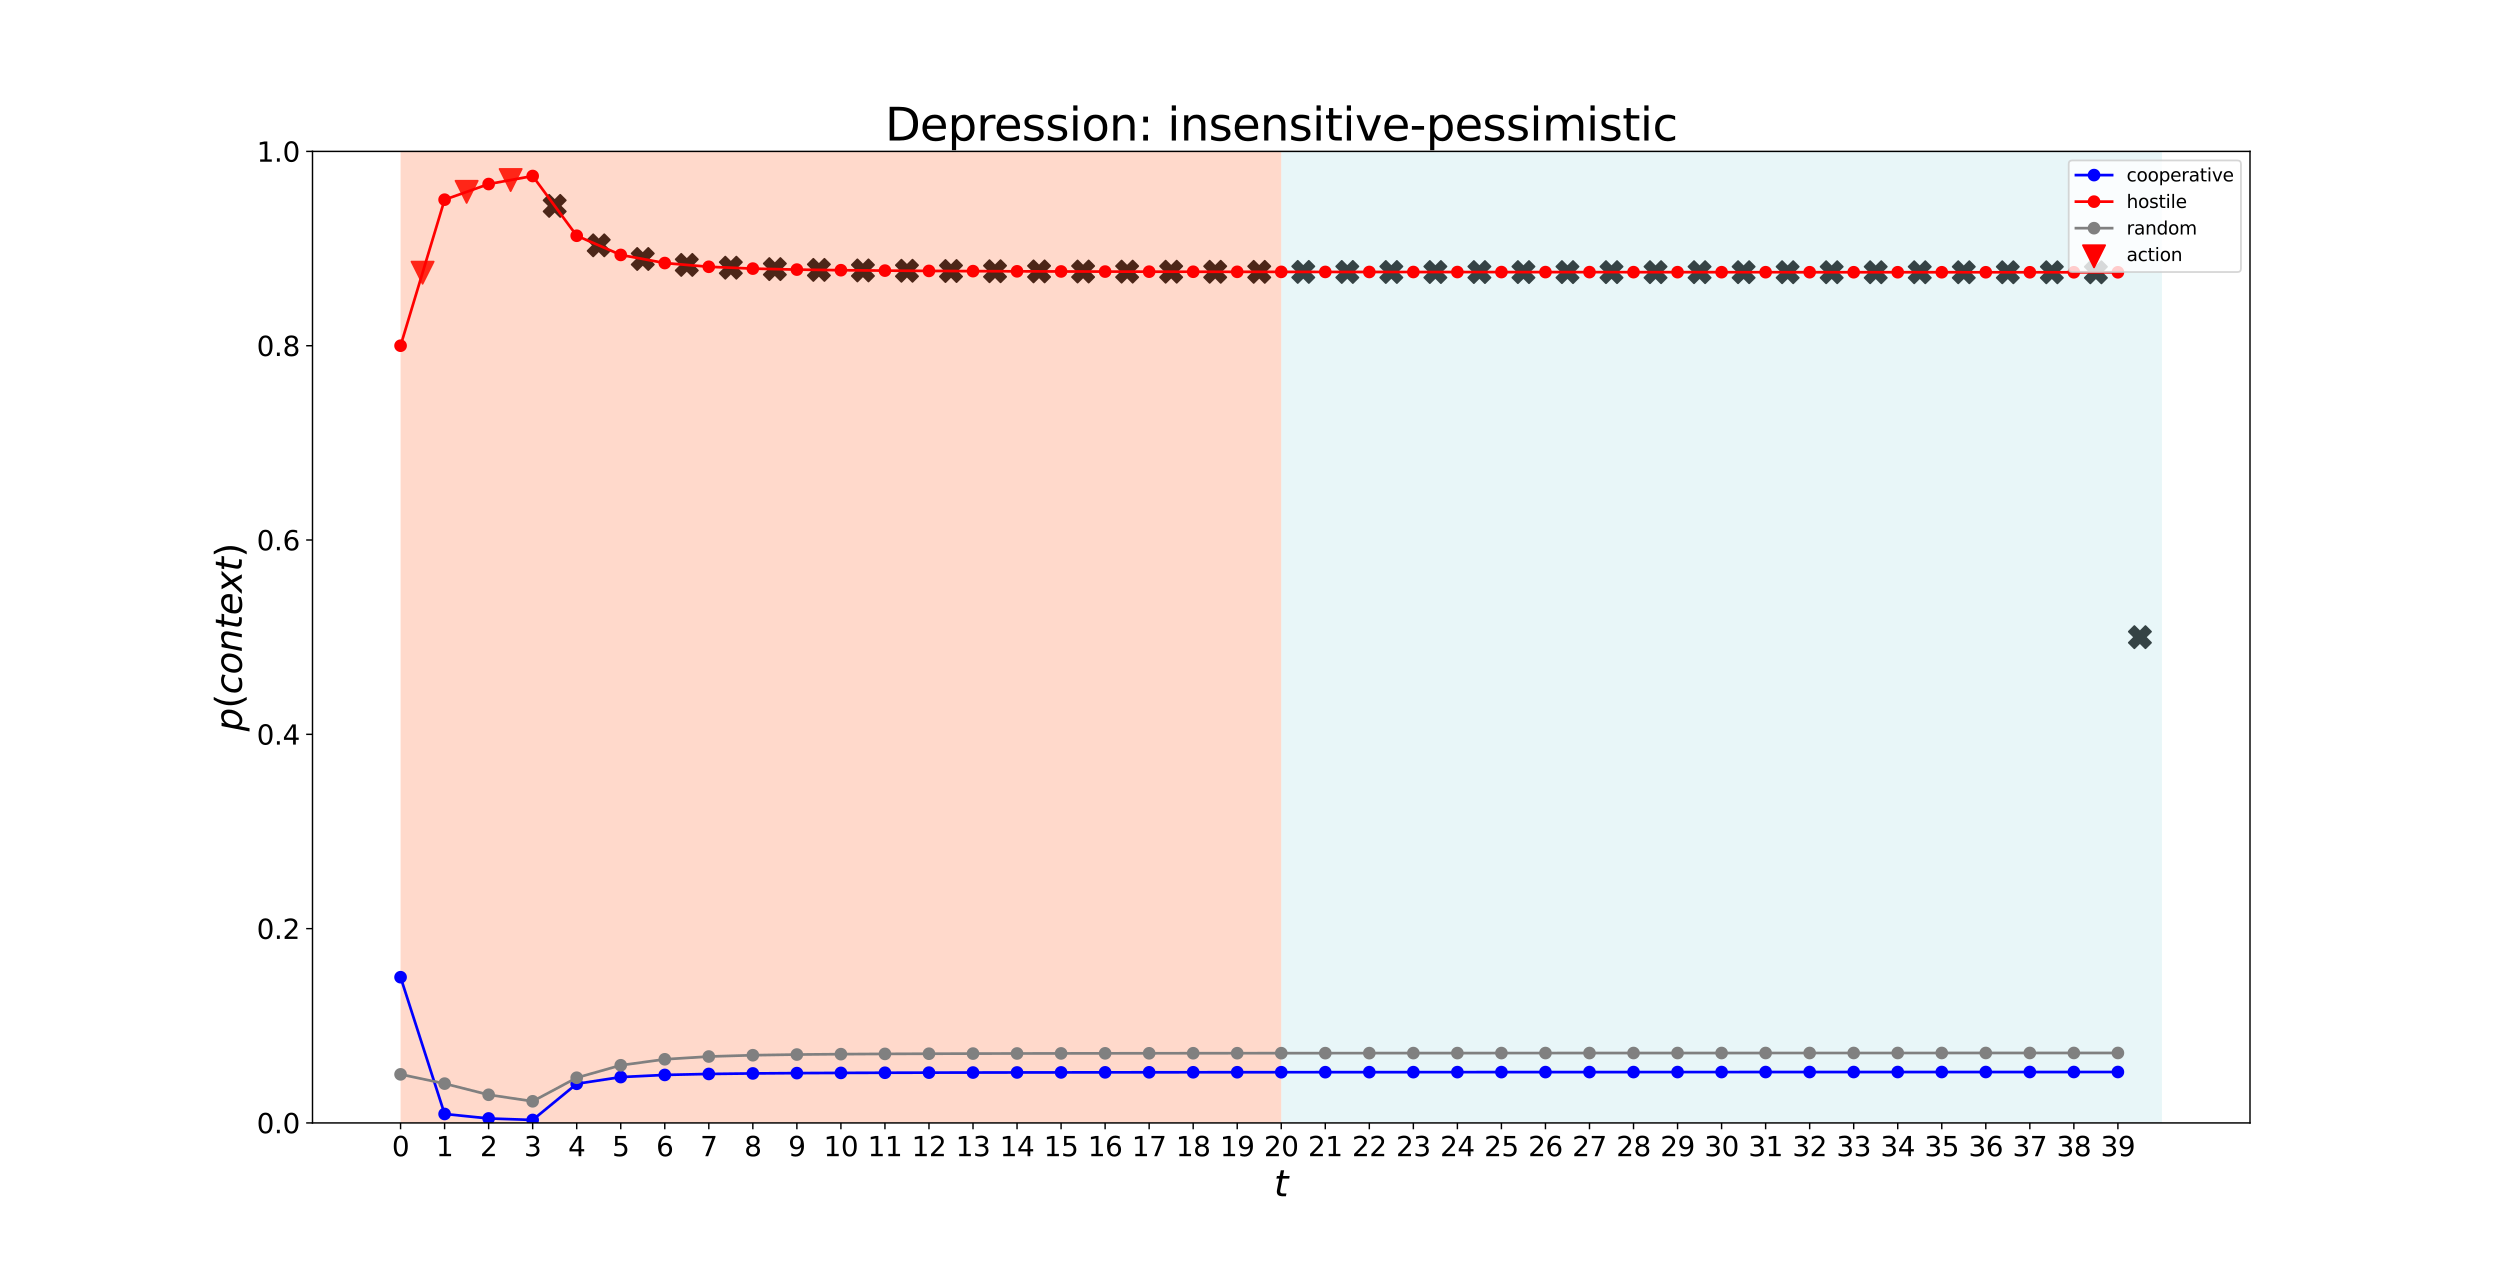 <?xml version="1.0" encoding="utf-8" standalone="no"?>
<!DOCTYPE svg PUBLIC "-//W3C//DTD SVG 1.1//EN"
  "http://www.w3.org/Graphics/SVG/1.1/DTD/svg11.dtd">
<svg height="697.68pt" version="1.1" viewBox="0 0 1382.4 697.68" width="1382.4pt" xmlns="http://www.w3.org/2000/svg" xmlns:xlink="http://www.w3.org/1999/xlink">
 <defs>
  <style type="text/css">*{stroke-linecap:butt;stroke-linejoin:round;}</style>
 </defs>
 <g id="figure_1">
  <g id="patch_1">
   <path d="M 0 697.68 
L 1382.4 697.68 
L 1382.4 0 
L 0 0 
z
" style="fill:#ffffff;"/>
  </g>
  <g id="axes_1">
   <g id="patch_2">
    <path d="M 172.8 620.935 
L 1244.16 620.935 
L 1244.16 83.722 
L 172.8 83.722 
z
" style="fill:#ffffff;"/>
   </g>
   <g id="PathCollection_1">
    <path clip-path="url(#p32f4d413d3)" d="M 233.673 156.912 
L 239.796 144.664 
L 227.549 144.664 
z
" style="fill:#ff0000;stroke:#ff0000;"/>
    <path clip-path="url(#p32f4d413d3)" d="M 258.022 112.213 
L 264.146 99.965 
L 251.898 99.965 
z
" style="fill:#ff0000;stroke:#ff0000;"/>
    <path clip-path="url(#p32f4d413d3)" d="M 282.371 105.67 
L 288.495 93.423 
L 276.247 93.423 
z
" style="fill:#ff0000;stroke:#ff0000;"/>
    <path clip-path="url(#p32f4d413d3)" d="M 303.658 119.966 
L 306.72 116.904 
L 309.782 119.966 
L 312.844 116.904 
L 309.782 113.842 
L 312.844 110.78 
L 309.782 107.718 
L 306.72 110.78 
L 303.658 107.718 
L 300.596 110.78 
L 303.658 113.842 
L 300.596 116.904 
z
" style="stroke:#000000;"/>
    <path clip-path="url(#p32f4d413d3)" d="M 328.007 141.785 
L 331.069 138.723 
L 334.131 141.785 
L 337.193 138.723 
L 334.131 135.661 
L 337.193 132.599 
L 334.131 129.537 
L 331.069 132.599 
L 328.007 129.537 
L 324.945 132.599 
L 328.007 135.661 
L 324.945 138.723 
z
" style="stroke:#000000;"/>
    <path clip-path="url(#p32f4d413d3)" d="M 352.356 149.335 
L 355.418 146.273 
L 358.48 149.335 
L 361.542 146.273 
L 358.48 143.211 
L 361.542 140.15 
L 358.48 137.088 
L 355.418 140.15 
L 352.356 137.088 
L 349.294 140.15 
L 352.356 143.211 
L 349.294 146.273 
z
" style="stroke:#000000;"/>
    <path clip-path="url(#p32f4d413d3)" d="M 376.705 152.613 
L 379.767 149.551 
L 382.829 152.613 
L 385.891 149.551 
L 382.829 146.489 
L 385.891 143.427 
L 382.829 140.366 
L 379.767 143.427 
L 376.705 140.366 
L 373.644 143.427 
L 376.705 146.489 
L 373.644 149.551 
z
" style="stroke:#000000;"/>
    <path clip-path="url(#p32f4d413d3)" d="M 401.055 154.15 
L 404.116 151.088 
L 407.178 154.15 
L 410.24 151.088 
L 407.178 148.026 
L 410.24 144.965 
L 407.178 141.903 
L 404.116 144.965 
L 401.055 141.903 
L 397.993 144.965 
L 401.055 148.026 
L 397.993 151.088 
z
" style="stroke:#000000;"/>
    <path clip-path="url(#p32f4d413d3)" d="M 425.404 154.929 
L 428.465 151.867 
L 431.527 154.929 
L 434.589 151.867 
L 431.527 148.805 
L 434.589 145.743 
L 431.527 142.681 
L 428.465 145.743 
L 425.404 142.681 
L 422.342 145.743 
L 425.404 148.805 
L 422.342 151.867 
z
" style="stroke:#000000;"/>
    <path clip-path="url(#p32f4d413d3)" d="M 449.753 155.369 
L 452.815 152.307 
L 455.876 155.369 
L 458.938 152.307 
L 455.876 149.245 
L 458.938 146.183 
L 455.876 143.122 
L 452.815 146.183 
L 449.753 143.122 
L 446.691 146.183 
L 449.753 149.245 
L 446.691 152.307 
z
" style="stroke:#000000;"/>
    <path clip-path="url(#p32f4d413d3)" d="M 474.102 155.649 
L 477.164 152.587 
L 480.225 155.649 
L 483.287 152.587 
L 480.225 149.526 
L 483.287 146.464 
L 480.225 143.402 
L 477.164 146.464 
L 474.102 143.402 
L 471.04 146.464 
L 474.102 149.526 
L 471.04 152.587 
z
" style="stroke:#000000;"/>
    <path clip-path="url(#p32f4d413d3)" d="M 498.451 155.845 
L 501.513 152.783 
L 504.575 155.845 
L 507.636 152.783 
L 504.575 149.721 
L 507.636 146.659 
L 504.575 143.598 
L 501.513 146.659 
L 498.451 143.598 
L 495.389 146.659 
L 498.451 149.721 
L 495.389 152.783 
z
" style="stroke:#000000;"/>
    <path clip-path="url(#p32f4d413d3)" d="M 522.8 155.99 
L 525.862 152.928 
L 528.924 155.99 
L 531.986 152.928 
L 528.924 149.867 
L 531.986 146.805 
L 528.924 143.743 
L 525.862 146.805 
L 522.8 143.743 
L 519.738 146.805 
L 522.8 149.867 
L 519.738 152.928 
z
" style="stroke:#000000;"/>
    <path clip-path="url(#p32f4d413d3)" d="M 547.149 156.102 
L 550.211 153.041 
L 553.273 156.102 
L 556.335 153.041 
L 553.273 149.979 
L 556.335 146.917 
L 553.273 143.855 
L 550.211 146.917 
L 547.149 143.855 
L 544.087 146.917 
L 547.149 149.979 
L 544.087 153.041 
z
" style="stroke:#000000;"/>
    <path clip-path="url(#p32f4d413d3)" d="M 571.498 156.191 
L 574.56 153.129 
L 577.622 156.191 
L 580.684 153.129 
L 577.622 150.068 
L 580.684 147.006 
L 577.622 143.944 
L 574.56 147.006 
L 571.498 143.944 
L 568.436 147.006 
L 571.498 150.068 
L 568.436 153.129 
z
" style="stroke:#000000;"/>
    <path clip-path="url(#p32f4d413d3)" d="M 595.847 156.263 
L 598.909 153.201 
L 601.971 156.263 
L 605.033 153.201 
L 601.971 150.139 
L 605.033 147.078 
L 601.971 144.016 
L 598.909 147.078 
L 595.847 144.016 
L 592.785 147.078 
L 595.847 150.139 
L 592.785 153.201 
z
" style="stroke:#000000;"/>
    <path clip-path="url(#p32f4d413d3)" d="M 620.196 156.322 
L 623.258 153.26 
L 626.32 156.322 
L 629.382 153.26 
L 626.32 150.199 
L 629.382 147.137 
L 626.32 144.075 
L 623.258 147.137 
L 620.196 144.075 
L 617.134 147.137 
L 620.196 150.199 
L 617.134 153.26 
z
" style="stroke:#000000;"/>
    <path clip-path="url(#p32f4d413d3)" d="M 644.545 156.371 
L 647.607 153.31 
L 650.669 156.371 
L 653.731 153.31 
L 650.669 150.248 
L 653.731 147.186 
L 650.669 144.124 
L 647.607 147.186 
L 644.545 144.124 
L 641.484 147.186 
L 644.545 150.248 
L 641.484 153.31 
z
" style="stroke:#000000;"/>
    <path clip-path="url(#p32f4d413d3)" d="M 668.895 156.413 
L 671.956 153.351 
L 675.018 156.413 
L 678.08 153.351 
L 675.018 150.289 
L 678.08 147.227 
L 675.018 144.165 
L 671.956 147.227 
L 668.895 144.165 
L 665.833 147.227 
L 668.895 150.289 
L 665.833 153.351 
z
" style="stroke:#000000;"/>
    <path clip-path="url(#p32f4d413d3)" d="M 693.244 156.448 
L 696.305 153.386 
L 699.367 156.448 
L 702.429 153.386 
L 699.367 150.324 
L 702.429 147.262 
L 699.367 144.201 
L 696.305 147.262 
L 693.244 144.201 
L 690.182 147.262 
L 693.244 150.324 
L 690.182 153.386 
z
" style="stroke:#000000;"/>
    <path clip-path="url(#p32f4d413d3)" d="M 717.593 156.478 
L 720.655 153.416 
L 723.716 156.478 
L 726.778 153.416 
L 723.716 150.354 
L 726.778 147.293 
L 723.716 144.231 
L 720.655 147.293 
L 717.593 144.231 
L 714.531 147.293 
L 717.593 150.354 
L 714.531 153.416 
z
" style="stroke:#000000;"/>
    <path clip-path="url(#p32f4d413d3)" d="M 741.942 156.504 
L 745.004 153.442 
L 748.065 156.504 
L 751.127 153.442 
L 748.065 150.381 
L 751.127 147.319 
L 748.065 144.257 
L 745.004 147.319 
L 741.942 144.257 
L 738.88 147.319 
L 741.942 150.381 
L 738.88 153.442 
z
" style="stroke:#000000;"/>
    <path clip-path="url(#p32f4d413d3)" d="M 766.291 156.527 
L 769.353 153.465 
L 772.415 156.527 
L 775.476 153.465 
L 772.415 150.403 
L 775.476 147.341 
L 772.415 144.28 
L 769.353 147.341 
L 766.291 144.28 
L 763.229 147.341 
L 766.291 150.403 
L 763.229 153.465 
z
" style="stroke:#000000;"/>
    <path clip-path="url(#p32f4d413d3)" d="M 790.64 156.547 
L 793.702 153.485 
L 796.764 156.547 
L 799.826 153.485 
L 796.764 150.423 
L 799.826 147.361 
L 796.764 144.299 
L 793.702 147.361 
L 790.64 144.299 
L 787.578 147.361 
L 790.64 150.423 
L 787.578 153.485 
z
" style="stroke:#000000;"/>
    <path clip-path="url(#p32f4d413d3)" d="M 814.989 156.564 
L 818.051 153.503 
L 821.113 156.564 
L 824.175 153.503 
L 821.113 150.441 
L 824.175 147.379 
L 821.113 144.317 
L 818.051 147.379 
L 814.989 144.317 
L 811.927 147.379 
L 814.989 150.441 
L 811.927 153.503 
z
" style="stroke:#000000;"/>
    <path clip-path="url(#p32f4d413d3)" d="M 839.338 156.58 
L 842.4 153.518 
L 845.462 156.58 
L 848.524 153.518 
L 845.462 150.456 
L 848.524 147.394 
L 845.462 144.333 
L 842.4 147.394 
L 839.338 144.333 
L 836.276 147.394 
L 839.338 150.456 
L 836.276 153.518 
z
" style="stroke:#000000;"/>
    <path clip-path="url(#p32f4d413d3)" d="M 863.687 156.594 
L 866.749 153.532 
L 869.811 156.594 
L 872.873 153.532 
L 869.811 150.47 
L 872.873 147.408 
L 869.811 144.346 
L 866.749 147.408 
L 863.687 144.346 
L 860.625 147.408 
L 863.687 150.47 
L 860.625 153.532 
z
" style="stroke:#000000;"/>
    <path clip-path="url(#p32f4d413d3)" d="M 888.036 156.606 
L 891.098 153.544 
L 894.16 156.606 
L 897.222 153.544 
L 894.16 150.482 
L 897.222 147.421 
L 894.16 144.359 
L 891.098 147.421 
L 888.036 144.359 
L 884.974 147.421 
L 888.036 150.482 
L 884.974 153.544 
z
" style="stroke:#000000;"/>
    <path clip-path="url(#p32f4d413d3)" d="M 912.385 156.617 
L 915.447 153.555 
L 918.509 156.617 
L 921.571 153.555 
L 918.509 150.494 
L 921.571 147.432 
L 918.509 144.37 
L 915.447 147.432 
L 912.385 144.37 
L 909.324 147.432 
L 912.385 150.494 
L 909.324 153.555 
z
" style="stroke:#000000;"/>
    <path clip-path="url(#p32f4d413d3)" d="M 936.735 156.627 
L 939.796 153.565 
L 942.858 156.627 
L 945.92 153.565 
L 942.858 150.504 
L 945.92 147.442 
L 942.858 144.38 
L 939.796 147.442 
L 936.735 144.38 
L 933.673 147.442 
L 936.735 150.504 
L 933.673 153.565 
z
" style="stroke:#000000;"/>
    <path clip-path="url(#p32f4d413d3)" d="M 961.084 156.636 
L 964.145 153.575 
L 967.207 156.636 
L 970.269 153.575 
L 967.207 150.513 
L 970.269 147.451 
L 967.207 144.389 
L 964.145 147.451 
L 961.084 144.389 
L 958.022 147.451 
L 961.084 150.513 
L 958.022 153.575 
z
" style="stroke:#000000;"/>
    <path clip-path="url(#p32f4d413d3)" d="M 985.433 156.645 
L 988.495 153.583 
L 991.556 156.645 
L 994.618 153.583 
L 991.556 150.521 
L 994.618 147.459 
L 991.556 144.397 
L 988.495 147.459 
L 985.433 144.397 
L 982.371 147.459 
L 985.433 150.521 
L 982.371 153.583 
z
" style="stroke:#000000;"/>
    <path clip-path="url(#p32f4d413d3)" d="M 1009.782 156.652 
L 1012.844 153.59 
L 1015.905 156.652 
L 1018.967 153.59 
L 1015.905 150.528 
L 1018.967 147.467 
L 1015.905 144.405 
L 1012.844 147.467 
L 1009.782 144.405 
L 1006.72 147.467 
L 1009.782 150.528 
L 1006.72 153.59 
z
" style="stroke:#000000;"/>
    <path clip-path="url(#p32f4d413d3)" d="M 1034.131 156.659 
L 1037.193 153.597 
L 1040.255 156.659 
L 1043.316 153.597 
L 1040.255 150.535 
L 1043.316 147.473 
L 1040.255 144.411 
L 1037.193 147.473 
L 1034.131 144.411 
L 1031.069 147.473 
L 1034.131 150.535 
L 1031.069 153.597 
z
" style="stroke:#000000;"/>
    <path clip-path="url(#p32f4d413d3)" d="M 1058.48 156.665 
L 1061.542 153.603 
L 1064.604 156.665 
L 1067.666 153.603 
L 1064.604 150.541 
L 1067.666 147.48 
L 1064.604 144.418 
L 1061.542 147.48 
L 1058.48 144.418 
L 1055.418 147.48 
L 1058.48 150.541 
L 1055.418 153.603 
z
" style="stroke:#000000;"/>
    <path clip-path="url(#p32f4d413d3)" d="M 1082.829 156.671 
L 1085.891 153.609 
L 1088.953 156.671 
L 1092.015 153.609 
L 1088.953 150.547 
L 1092.015 147.485 
L 1088.953 144.423 
L 1085.891 147.485 
L 1082.829 144.423 
L 1079.767 147.485 
L 1082.829 150.547 
L 1079.767 153.609 
z
" style="stroke:#000000;"/>
    <path clip-path="url(#p32f4d413d3)" d="M 1107.178 156.676 
L 1110.24 153.614 
L 1113.302 156.676 
L 1116.364 153.614 
L 1113.302 150.552 
L 1116.364 147.491 
L 1113.302 144.429 
L 1110.24 147.491 
L 1107.178 144.429 
L 1104.116 147.491 
L 1107.178 150.552 
L 1104.116 153.614 
z
" style="stroke:#000000;"/>
    <path clip-path="url(#p32f4d413d3)" d="M 1131.527 156.681 
L 1134.589 153.619 
L 1137.651 156.681 
L 1140.713 153.619 
L 1137.651 150.557 
L 1140.713 147.495 
L 1137.651 144.434 
L 1134.589 147.495 
L 1131.527 144.434 
L 1128.465 147.495 
L 1131.527 150.557 
L 1128.465 153.619 
z
" style="stroke:#000000;"/>
    <path clip-path="url(#p32f4d413d3)" d="M 1155.876 156.686 
L 1158.938 153.624 
L 1162 156.686 
L 1165.062 153.624 
L 1162 150.562 
L 1165.062 147.5 
L 1162 144.438 
L 1158.938 147.5 
L 1155.876 144.438 
L 1152.814 147.5 
L 1155.876 150.562 
L 1152.814 153.624 
z
" style="stroke:#000000;"/>
    <path clip-path="url(#p32f4d413d3)" d="M 1180.225 358.452 
L 1183.287 355.39 
L 1186.349 358.452 
L 1189.411 355.39 
L 1186.349 352.328 
L 1189.411 349.267 
L 1186.349 346.205 
L 1183.287 349.267 
L 1180.225 346.205 
L 1177.164 349.267 
L 1180.225 352.328 
L 1177.164 355.39 
z
" style="stroke:#000000;"/>
   </g>
   <g id="patch_3">
    <path clip-path="url(#p32f4d413d3)" d="M 221.498 620.935 
L 221.498 83.722 
L 708.48 83.722 
L 708.48 620.935 
z
" style="fill:#ff7f50;opacity:0.3;"/>
   </g>
   <g id="patch_4">
    <path clip-path="url(#p32f4d413d3)" d="M 708.48 620.935 
L 708.48 83.722 
L 1195.462 83.722 
L 1195.462 620.935 
z
" style="fill:#b0e0e6;opacity:0.3;"/>
   </g>
   <g id="matplotlib.axis_1">
    <g id="xtick_1">
     <g id="line2d_1">
      <defs>
       <path d="M 0 0 
L 0 3.5 
" id="m5e800daa5e" style="stroke:#000000;stroke-width:0.8;"/>
      </defs>
      <g>
       <use style="stroke:#000000;stroke-width:0.8;" x="221.498" xlink:href="#m5e800daa5e" y="620.935"/>
      </g>
     </g>
     <g id="text_1">
      <!-- 0 -->
      <g transform="translate(216.726 639.333)scale(0.15 -0.15)">
       <defs>
        <path d="M 2034 4250 
Q 1547 4250 1301 3770 
Q 1056 3291 1056 2328 
Q 1056 1369 1301 889 
Q 1547 409 2034 409 
Q 2525 409 2770 889 
Q 3016 1369 3016 2328 
Q 3016 3291 2770 3770 
Q 2525 4250 2034 4250 
z
M 2034 4750 
Q 2819 4750 3233 4129 
Q 3647 3509 3647 2328 
Q 3647 1150 3233 529 
Q 2819 -91 2034 -91 
Q 1250 -91 836 529 
Q 422 1150 422 2328 
Q 422 3509 836 4129 
Q 1250 4750 2034 4750 
z
" id="DejaVuSans-30" transform="scale(0.016)"/>
       </defs>
       <use xlink:href="#DejaVuSans-30"/>
      </g>
     </g>
    </g>
    <g id="xtick_2">
     <g id="line2d_2">
      <g>
       <use style="stroke:#000000;stroke-width:0.8;" x="245.847" xlink:href="#m5e800daa5e" y="620.935"/>
      </g>
     </g>
     <g id="text_2">
      <!-- 1 -->
      <g transform="translate(241.075 639.333)scale(0.15 -0.15)">
       <defs>
        <path d="M 794 531 
L 1825 531 
L 1825 4091 
L 703 3866 
L 703 4441 
L 1819 4666 
L 2450 4666 
L 2450 531 
L 3481 531 
L 3481 0 
L 794 0 
L 794 531 
z
" id="DejaVuSans-31" transform="scale(0.016)"/>
       </defs>
       <use xlink:href="#DejaVuSans-31"/>
      </g>
     </g>
    </g>
    <g id="xtick_3">
     <g id="line2d_3">
      <g>
       <use style="stroke:#000000;stroke-width:0.8;" x="270.196" xlink:href="#m5e800daa5e" y="620.935"/>
      </g>
     </g>
     <g id="text_3">
      <!-- 2 -->
      <g transform="translate(265.424 639.333)scale(0.15 -0.15)">
       <defs>
        <path d="M 1228 531 
L 3431 531 
L 3431 0 
L 469 0 
L 469 531 
Q 828 903 1448 1529 
Q 2069 2156 2228 2338 
Q 2531 2678 2651 2914 
Q 2772 3150 2772 3378 
Q 2772 3750 2511 3984 
Q 2250 4219 1831 4219 
Q 1534 4219 1204 4116 
Q 875 4013 500 3803 
L 500 4441 
Q 881 4594 1212 4672 
Q 1544 4750 1819 4750 
Q 2544 4750 2975 4387 
Q 3406 4025 3406 3419 
Q 3406 3131 3298 2873 
Q 3191 2616 2906 2266 
Q 2828 2175 2409 1742 
Q 1991 1309 1228 531 
z
" id="DejaVuSans-32" transform="scale(0.016)"/>
       </defs>
       <use xlink:href="#DejaVuSans-32"/>
      </g>
     </g>
    </g>
    <g id="xtick_4">
     <g id="line2d_4">
      <g>
       <use style="stroke:#000000;stroke-width:0.8;" x="294.545" xlink:href="#m5e800daa5e" y="620.935"/>
      </g>
     </g>
     <g id="text_4">
      <!-- 3 -->
      <g transform="translate(289.774 639.333)scale(0.15 -0.15)">
       <defs>
        <path d="M 2597 2516 
Q 3050 2419 3304 2112 
Q 3559 1806 3559 1356 
Q 3559 666 3084 287 
Q 2609 -91 1734 -91 
Q 1441 -91 1130 -33 
Q 819 25 488 141 
L 488 750 
Q 750 597 1062 519 
Q 1375 441 1716 441 
Q 2309 441 2620 675 
Q 2931 909 2931 1356 
Q 2931 1769 2642 2001 
Q 2353 2234 1838 2234 
L 1294 2234 
L 1294 2753 
L 1863 2753 
Q 2328 2753 2575 2939 
Q 2822 3125 2822 3475 
Q 2822 3834 2567 4026 
Q 2313 4219 1838 4219 
Q 1578 4219 1281 4162 
Q 984 4106 628 3988 
L 628 4550 
Q 988 4650 1302 4700 
Q 1616 4750 1894 4750 
Q 2613 4750 3031 4423 
Q 3450 4097 3450 3541 
Q 3450 3153 3228 2886 
Q 3006 2619 2597 2516 
z
" id="DejaVuSans-33" transform="scale(0.016)"/>
       </defs>
       <use xlink:href="#DejaVuSans-33"/>
      </g>
     </g>
    </g>
    <g id="xtick_5">
     <g id="line2d_5">
      <g>
       <use style="stroke:#000000;stroke-width:0.8;" x="318.895" xlink:href="#m5e800daa5e" y="620.935"/>
      </g>
     </g>
     <g id="text_5">
      <!-- 4 -->
      <g transform="translate(314.123 639.333)scale(0.15 -0.15)">
       <defs>
        <path d="M 2419 4116 
L 825 1625 
L 2419 1625 
L 2419 4116 
z
M 2253 4666 
L 3047 4666 
L 3047 1625 
L 3713 1625 
L 3713 1100 
L 3047 1100 
L 3047 0 
L 2419 0 
L 2419 1100 
L 313 1100 
L 313 1709 
L 2253 4666 
z
" id="DejaVuSans-34" transform="scale(0.016)"/>
       </defs>
       <use xlink:href="#DejaVuSans-34"/>
      </g>
     </g>
    </g>
    <g id="xtick_6">
     <g id="line2d_6">
      <g>
       <use style="stroke:#000000;stroke-width:0.8;" x="343.244" xlink:href="#m5e800daa5e" y="620.935"/>
      </g>
     </g>
     <g id="text_6">
      <!-- 5 -->
      <g transform="translate(338.472 639.333)scale(0.15 -0.15)">
       <defs>
        <path d="M 691 4666 
L 3169 4666 
L 3169 4134 
L 1269 4134 
L 1269 2991 
Q 1406 3038 1543 3061 
Q 1681 3084 1819 3084 
Q 2600 3084 3056 2656 
Q 3513 2228 3513 1497 
Q 3513 744 3044 326 
Q 2575 -91 1722 -91 
Q 1428 -91 1123 -41 
Q 819 9 494 109 
L 494 744 
Q 775 591 1075 516 
Q 1375 441 1709 441 
Q 2250 441 2565 725 
Q 2881 1009 2881 1497 
Q 2881 1984 2565 2268 
Q 2250 2553 1709 2553 
Q 1456 2553 1204 2497 
Q 953 2441 691 2322 
L 691 4666 
z
" id="DejaVuSans-35" transform="scale(0.016)"/>
       </defs>
       <use xlink:href="#DejaVuSans-35"/>
      </g>
     </g>
    </g>
    <g id="xtick_7">
     <g id="line2d_7">
      <g>
       <use style="stroke:#000000;stroke-width:0.8;" x="367.593" xlink:href="#m5e800daa5e" y="620.935"/>
      </g>
     </g>
     <g id="text_7">
      <!-- 6 -->
      <g transform="translate(362.821 639.333)scale(0.15 -0.15)">
       <defs>
        <path d="M 2113 2584 
Q 1688 2584 1439 2293 
Q 1191 2003 1191 1497 
Q 1191 994 1439 701 
Q 1688 409 2113 409 
Q 2538 409 2786 701 
Q 3034 994 3034 1497 
Q 3034 2003 2786 2293 
Q 2538 2584 2113 2584 
z
M 3366 4563 
L 3366 3988 
Q 3128 4100 2886 4159 
Q 2644 4219 2406 4219 
Q 1781 4219 1451 3797 
Q 1122 3375 1075 2522 
Q 1259 2794 1537 2939 
Q 1816 3084 2150 3084 
Q 2853 3084 3261 2657 
Q 3669 2231 3669 1497 
Q 3669 778 3244 343 
Q 2819 -91 2113 -91 
Q 1303 -91 875 529 
Q 447 1150 447 2328 
Q 447 3434 972 4092 
Q 1497 4750 2381 4750 
Q 2619 4750 2861 4703 
Q 3103 4656 3366 4563 
z
" id="DejaVuSans-36" transform="scale(0.016)"/>
       </defs>
       <use xlink:href="#DejaVuSans-36"/>
      </g>
     </g>
    </g>
    <g id="xtick_8">
     <g id="line2d_8">
      <g>
       <use style="stroke:#000000;stroke-width:0.8;" x="391.942" xlink:href="#m5e800daa5e" y="620.935"/>
      </g>
     </g>
     <g id="text_8">
      <!-- 7 -->
      <g transform="translate(387.17 639.333)scale(0.15 -0.15)">
       <defs>
        <path d="M 525 4666 
L 3525 4666 
L 3525 4397 
L 1831 0 
L 1172 0 
L 2766 4134 
L 525 4134 
L 525 4666 
z
" id="DejaVuSans-37" transform="scale(0.016)"/>
       </defs>
       <use xlink:href="#DejaVuSans-37"/>
      </g>
     </g>
    </g>
    <g id="xtick_9">
     <g id="line2d_9">
      <g>
       <use style="stroke:#000000;stroke-width:0.8;" x="416.291" xlink:href="#m5e800daa5e" y="620.935"/>
      </g>
     </g>
     <g id="text_9">
      <!-- 8 -->
      <g transform="translate(411.519 639.333)scale(0.15 -0.15)">
       <defs>
        <path d="M 2034 2216 
Q 1584 2216 1326 1975 
Q 1069 1734 1069 1313 
Q 1069 891 1326 650 
Q 1584 409 2034 409 
Q 2484 409 2743 651 
Q 3003 894 3003 1313 
Q 3003 1734 2745 1975 
Q 2488 2216 2034 2216 
z
M 1403 2484 
Q 997 2584 770 2862 
Q 544 3141 544 3541 
Q 544 4100 942 4425 
Q 1341 4750 2034 4750 
Q 2731 4750 3128 4425 
Q 3525 4100 3525 3541 
Q 3525 3141 3298 2862 
Q 3072 2584 2669 2484 
Q 3125 2378 3379 2068 
Q 3634 1759 3634 1313 
Q 3634 634 3220 271 
Q 2806 -91 2034 -91 
Q 1263 -91 848 271 
Q 434 634 434 1313 
Q 434 1759 690 2068 
Q 947 2378 1403 2484 
z
M 1172 3481 
Q 1172 3119 1398 2916 
Q 1625 2713 2034 2713 
Q 2441 2713 2670 2916 
Q 2900 3119 2900 3481 
Q 2900 3844 2670 4047 
Q 2441 4250 2034 4250 
Q 1625 4250 1398 4047 
Q 1172 3844 1172 3481 
z
" id="DejaVuSans-38" transform="scale(0.016)"/>
       </defs>
       <use xlink:href="#DejaVuSans-38"/>
      </g>
     </g>
    </g>
    <g id="xtick_10">
     <g id="line2d_10">
      <g>
       <use style="stroke:#000000;stroke-width:0.8;" x="440.64" xlink:href="#m5e800daa5e" y="620.935"/>
      </g>
     </g>
     <g id="text_10">
      <!-- 9 -->
      <g transform="translate(435.868 639.333)scale(0.15 -0.15)">
       <defs>
        <path d="M 703 97 
L 703 672 
Q 941 559 1184 500 
Q 1428 441 1663 441 
Q 2288 441 2617 861 
Q 2947 1281 2994 2138 
Q 2813 1869 2534 1725 
Q 2256 1581 1919 1581 
Q 1219 1581 811 2004 
Q 403 2428 403 3163 
Q 403 3881 828 4315 
Q 1253 4750 1959 4750 
Q 2769 4750 3195 4129 
Q 3622 3509 3622 2328 
Q 3622 1225 3098 567 
Q 2575 -91 1691 -91 
Q 1453 -91 1209 -44 
Q 966 3 703 97 
z
M 1959 2075 
Q 2384 2075 2632 2365 
Q 2881 2656 2881 3163 
Q 2881 3666 2632 3958 
Q 2384 4250 1959 4250 
Q 1534 4250 1286 3958 
Q 1038 3666 1038 3163 
Q 1038 2656 1286 2365 
Q 1534 2075 1959 2075 
z
" id="DejaVuSans-39" transform="scale(0.016)"/>
       </defs>
       <use xlink:href="#DejaVuSans-39"/>
      </g>
     </g>
    </g>
    <g id="xtick_11">
     <g id="line2d_11">
      <g>
       <use style="stroke:#000000;stroke-width:0.8;" x="464.989" xlink:href="#m5e800daa5e" y="620.935"/>
      </g>
     </g>
     <g id="text_11">
      <!-- 10 -->
      <g transform="translate(455.445 639.333)scale(0.15 -0.15)">
       <use xlink:href="#DejaVuSans-31"/>
       <use x="63.623" xlink:href="#DejaVuSans-30"/>
      </g>
     </g>
    </g>
    <g id="xtick_12">
     <g id="line2d_12">
      <g>
       <use style="stroke:#000000;stroke-width:0.8;" x="489.338" xlink:href="#m5e800daa5e" y="620.935"/>
      </g>
     </g>
     <g id="text_12">
      <!-- 11 -->
      <g transform="translate(479.794 639.333)scale(0.15 -0.15)">
       <use xlink:href="#DejaVuSans-31"/>
       <use x="63.623" xlink:href="#DejaVuSans-31"/>
      </g>
     </g>
    </g>
    <g id="xtick_13">
     <g id="line2d_13">
      <g>
       <use style="stroke:#000000;stroke-width:0.8;" x="513.687" xlink:href="#m5e800daa5e" y="620.935"/>
      </g>
     </g>
     <g id="text_13">
      <!-- 12 -->
      <g transform="translate(504.144 639.333)scale(0.15 -0.15)">
       <use xlink:href="#DejaVuSans-31"/>
       <use x="63.623" xlink:href="#DejaVuSans-32"/>
      </g>
     </g>
    </g>
    <g id="xtick_14">
     <g id="line2d_14">
      <g>
       <use style="stroke:#000000;stroke-width:0.8;" x="538.036" xlink:href="#m5e800daa5e" y="620.935"/>
      </g>
     </g>
     <g id="text_14">
      <!-- 13 -->
      <g transform="translate(528.493 639.333)scale(0.15 -0.15)">
       <use xlink:href="#DejaVuSans-31"/>
       <use x="63.623" xlink:href="#DejaVuSans-33"/>
      </g>
     </g>
    </g>
    <g id="xtick_15">
     <g id="line2d_15">
      <g>
       <use style="stroke:#000000;stroke-width:0.8;" x="562.385" xlink:href="#m5e800daa5e" y="620.935"/>
      </g>
     </g>
     <g id="text_15">
      <!-- 14 -->
      <g transform="translate(552.842 639.333)scale(0.15 -0.15)">
       <use xlink:href="#DejaVuSans-31"/>
       <use x="63.623" xlink:href="#DejaVuSans-34"/>
      </g>
     </g>
    </g>
    <g id="xtick_16">
     <g id="line2d_16">
      <g>
       <use style="stroke:#000000;stroke-width:0.8;" x="586.735" xlink:href="#m5e800daa5e" y="620.935"/>
      </g>
     </g>
     <g id="text_16">
      <!-- 15 -->
      <g transform="translate(577.191 639.333)scale(0.15 -0.15)">
       <use xlink:href="#DejaVuSans-31"/>
       <use x="63.623" xlink:href="#DejaVuSans-35"/>
      </g>
     </g>
    </g>
    <g id="xtick_17">
     <g id="line2d_17">
      <g>
       <use style="stroke:#000000;stroke-width:0.8;" x="611.084" xlink:href="#m5e800daa5e" y="620.935"/>
      </g>
     </g>
     <g id="text_17">
      <!-- 16 -->
      <g transform="translate(601.54 639.333)scale(0.15 -0.15)">
       <use xlink:href="#DejaVuSans-31"/>
       <use x="63.623" xlink:href="#DejaVuSans-36"/>
      </g>
     </g>
    </g>
    <g id="xtick_18">
     <g id="line2d_18">
      <g>
       <use style="stroke:#000000;stroke-width:0.8;" x="635.433" xlink:href="#m5e800daa5e" y="620.935"/>
      </g>
     </g>
     <g id="text_18">
      <!-- 17 -->
      <g transform="translate(625.889 639.333)scale(0.15 -0.15)">
       <use xlink:href="#DejaVuSans-31"/>
       <use x="63.623" xlink:href="#DejaVuSans-37"/>
      </g>
     </g>
    </g>
    <g id="xtick_19">
     <g id="line2d_19">
      <g>
       <use style="stroke:#000000;stroke-width:0.8;" x="659.782" xlink:href="#m5e800daa5e" y="620.935"/>
      </g>
     </g>
     <g id="text_19">
      <!-- 18 -->
      <g transform="translate(650.238 639.333)scale(0.15 -0.15)">
       <use xlink:href="#DejaVuSans-31"/>
       <use x="63.623" xlink:href="#DejaVuSans-38"/>
      </g>
     </g>
    </g>
    <g id="xtick_20">
     <g id="line2d_20">
      <g>
       <use style="stroke:#000000;stroke-width:0.8;" x="684.131" xlink:href="#m5e800daa5e" y="620.935"/>
      </g>
     </g>
     <g id="text_20">
      <!-- 19 -->
      <g transform="translate(674.587 639.333)scale(0.15 -0.15)">
       <use xlink:href="#DejaVuSans-31"/>
       <use x="63.623" xlink:href="#DejaVuSans-39"/>
      </g>
     </g>
    </g>
    <g id="xtick_21">
     <g id="line2d_21">
      <g>
       <use style="stroke:#000000;stroke-width:0.8;" x="708.48" xlink:href="#m5e800daa5e" y="620.935"/>
      </g>
     </g>
     <g id="text_21">
      <!-- 20 -->
      <g transform="translate(698.936 639.333)scale(0.15 -0.15)">
       <use xlink:href="#DejaVuSans-32"/>
       <use x="63.623" xlink:href="#DejaVuSans-30"/>
      </g>
     </g>
    </g>
    <g id="xtick_22">
     <g id="line2d_22">
      <g>
       <use style="stroke:#000000;stroke-width:0.8;" x="732.829" xlink:href="#m5e800daa5e" y="620.935"/>
      </g>
     </g>
     <g id="text_22">
      <!-- 21 -->
      <g transform="translate(723.285 639.333)scale(0.15 -0.15)">
       <use xlink:href="#DejaVuSans-32"/>
       <use x="63.623" xlink:href="#DejaVuSans-31"/>
      </g>
     </g>
    </g>
    <g id="xtick_23">
     <g id="line2d_23">
      <g>
       <use style="stroke:#000000;stroke-width:0.8;" x="757.178" xlink:href="#m5e800daa5e" y="620.935"/>
      </g>
     </g>
     <g id="text_23">
      <!-- 22 -->
      <g transform="translate(747.634 639.333)scale(0.15 -0.15)">
       <use xlink:href="#DejaVuSans-32"/>
       <use x="63.623" xlink:href="#DejaVuSans-32"/>
      </g>
     </g>
    </g>
    <g id="xtick_24">
     <g id="line2d_24">
      <g>
       <use style="stroke:#000000;stroke-width:0.8;" x="781.527" xlink:href="#m5e800daa5e" y="620.935"/>
      </g>
     </g>
     <g id="text_24">
      <!-- 23 -->
      <g transform="translate(771.984 639.333)scale(0.15 -0.15)">
       <use xlink:href="#DejaVuSans-32"/>
       <use x="63.623" xlink:href="#DejaVuSans-33"/>
      </g>
     </g>
    </g>
    <g id="xtick_25">
     <g id="line2d_25">
      <g>
       <use style="stroke:#000000;stroke-width:0.8;" x="805.876" xlink:href="#m5e800daa5e" y="620.935"/>
      </g>
     </g>
     <g id="text_25">
      <!-- 24 -->
      <g transform="translate(796.333 639.333)scale(0.15 -0.15)">
       <use xlink:href="#DejaVuSans-32"/>
       <use x="63.623" xlink:href="#DejaVuSans-34"/>
      </g>
     </g>
    </g>
    <g id="xtick_26">
     <g id="line2d_26">
      <g>
       <use style="stroke:#000000;stroke-width:0.8;" x="830.225" xlink:href="#m5e800daa5e" y="620.935"/>
      </g>
     </g>
     <g id="text_26">
      <!-- 25 -->
      <g transform="translate(820.682 639.333)scale(0.15 -0.15)">
       <use xlink:href="#DejaVuSans-32"/>
       <use x="63.623" xlink:href="#DejaVuSans-35"/>
      </g>
     </g>
    </g>
    <g id="xtick_27">
     <g id="line2d_27">
      <g>
       <use style="stroke:#000000;stroke-width:0.8;" x="854.575" xlink:href="#m5e800daa5e" y="620.935"/>
      </g>
     </g>
     <g id="text_27">
      <!-- 26 -->
      <g transform="translate(845.031 639.333)scale(0.15 -0.15)">
       <use xlink:href="#DejaVuSans-32"/>
       <use x="63.623" xlink:href="#DejaVuSans-36"/>
      </g>
     </g>
    </g>
    <g id="xtick_28">
     <g id="line2d_28">
      <g>
       <use style="stroke:#000000;stroke-width:0.8;" x="878.924" xlink:href="#m5e800daa5e" y="620.935"/>
      </g>
     </g>
     <g id="text_28">
      <!-- 27 -->
      <g transform="translate(869.38 639.333)scale(0.15 -0.15)">
       <use xlink:href="#DejaVuSans-32"/>
       <use x="63.623" xlink:href="#DejaVuSans-37"/>
      </g>
     </g>
    </g>
    <g id="xtick_29">
     <g id="line2d_29">
      <g>
       <use style="stroke:#000000;stroke-width:0.8;" x="903.273" xlink:href="#m5e800daa5e" y="620.935"/>
      </g>
     </g>
     <g id="text_29">
      <!-- 28 -->
      <g transform="translate(893.729 639.333)scale(0.15 -0.15)">
       <use xlink:href="#DejaVuSans-32"/>
       <use x="63.623" xlink:href="#DejaVuSans-38"/>
      </g>
     </g>
    </g>
    <g id="xtick_30">
     <g id="line2d_30">
      <g>
       <use style="stroke:#000000;stroke-width:0.8;" x="927.622" xlink:href="#m5e800daa5e" y="620.935"/>
      </g>
     </g>
     <g id="text_30">
      <!-- 29 -->
      <g transform="translate(918.078 639.333)scale(0.15 -0.15)">
       <use xlink:href="#DejaVuSans-32"/>
       <use x="63.623" xlink:href="#DejaVuSans-39"/>
      </g>
     </g>
    </g>
    <g id="xtick_31">
     <g id="line2d_31">
      <g>
       <use style="stroke:#000000;stroke-width:0.8;" x="951.971" xlink:href="#m5e800daa5e" y="620.935"/>
      </g>
     </g>
     <g id="text_31">
      <!-- 30 -->
      <g transform="translate(942.427 639.333)scale(0.15 -0.15)">
       <use xlink:href="#DejaVuSans-33"/>
       <use x="63.623" xlink:href="#DejaVuSans-30"/>
      </g>
     </g>
    </g>
    <g id="xtick_32">
     <g id="line2d_32">
      <g>
       <use style="stroke:#000000;stroke-width:0.8;" x="976.32" xlink:href="#m5e800daa5e" y="620.935"/>
      </g>
     </g>
     <g id="text_32">
      <!-- 31 -->
      <g transform="translate(966.776 639.333)scale(0.15 -0.15)">
       <use xlink:href="#DejaVuSans-33"/>
       <use x="63.623" xlink:href="#DejaVuSans-31"/>
      </g>
     </g>
    </g>
    <g id="xtick_33">
     <g id="line2d_33">
      <g>
       <use style="stroke:#000000;stroke-width:0.8;" x="1000.669" xlink:href="#m5e800daa5e" y="620.935"/>
      </g>
     </g>
     <g id="text_33">
      <!-- 32 -->
      <g transform="translate(991.125 639.333)scale(0.15 -0.15)">
       <use xlink:href="#DejaVuSans-33"/>
       <use x="63.623" xlink:href="#DejaVuSans-32"/>
      </g>
     </g>
    </g>
    <g id="xtick_34">
     <g id="line2d_34">
      <g>
       <use style="stroke:#000000;stroke-width:0.8;" x="1025.018" xlink:href="#m5e800daa5e" y="620.935"/>
      </g>
     </g>
     <g id="text_34">
      <!-- 33 -->
      <g transform="translate(1015.474 639.333)scale(0.15 -0.15)">
       <use xlink:href="#DejaVuSans-33"/>
       <use x="63.623" xlink:href="#DejaVuSans-33"/>
      </g>
     </g>
    </g>
    <g id="xtick_35">
     <g id="line2d_35">
      <g>
       <use style="stroke:#000000;stroke-width:0.8;" x="1049.367" xlink:href="#m5e800daa5e" y="620.935"/>
      </g>
     </g>
     <g id="text_35">
      <!-- 34 -->
      <g transform="translate(1039.824 639.333)scale(0.15 -0.15)">
       <use xlink:href="#DejaVuSans-33"/>
       <use x="63.623" xlink:href="#DejaVuSans-34"/>
      </g>
     </g>
    </g>
    <g id="xtick_36">
     <g id="line2d_36">
      <g>
       <use style="stroke:#000000;stroke-width:0.8;" x="1073.716" xlink:href="#m5e800daa5e" y="620.935"/>
      </g>
     </g>
     <g id="text_36">
      <!-- 35 -->
      <g transform="translate(1064.173 639.333)scale(0.15 -0.15)">
       <use xlink:href="#DejaVuSans-33"/>
       <use x="63.623" xlink:href="#DejaVuSans-35"/>
      </g>
     </g>
    </g>
    <g id="xtick_37">
     <g id="line2d_37">
      <g>
       <use style="stroke:#000000;stroke-width:0.8;" x="1098.065" xlink:href="#m5e800daa5e" y="620.935"/>
      </g>
     </g>
     <g id="text_37">
      <!-- 36 -->
      <g transform="translate(1088.522 639.333)scale(0.15 -0.15)">
       <use xlink:href="#DejaVuSans-33"/>
       <use x="63.623" xlink:href="#DejaVuSans-36"/>
      </g>
     </g>
    </g>
    <g id="xtick_38">
     <g id="line2d_38">
      <g>
       <use style="stroke:#000000;stroke-width:0.8;" x="1122.415" xlink:href="#m5e800daa5e" y="620.935"/>
      </g>
     </g>
     <g id="text_38">
      <!-- 37 -->
      <g transform="translate(1112.871 639.333)scale(0.15 -0.15)">
       <use xlink:href="#DejaVuSans-33"/>
       <use x="63.623" xlink:href="#DejaVuSans-37"/>
      </g>
     </g>
    </g>
    <g id="xtick_39">
     <g id="line2d_39">
      <g>
       <use style="stroke:#000000;stroke-width:0.8;" x="1146.764" xlink:href="#m5e800daa5e" y="620.935"/>
      </g>
     </g>
     <g id="text_39">
      <!-- 38 -->
      <g transform="translate(1137.22 639.333)scale(0.15 -0.15)">
       <use xlink:href="#DejaVuSans-33"/>
       <use x="63.623" xlink:href="#DejaVuSans-38"/>
      </g>
     </g>
    </g>
    <g id="xtick_40">
     <g id="line2d_40">
      <g>
       <use style="stroke:#000000;stroke-width:0.8;" x="1171.113" xlink:href="#m5e800daa5e" y="620.935"/>
      </g>
     </g>
     <g id="text_40">
      <!-- 39 -->
      <g transform="translate(1161.569 639.333)scale(0.15 -0.15)">
       <use xlink:href="#DejaVuSans-33"/>
       <use x="63.623" xlink:href="#DejaVuSans-39"/>
      </g>
     </g>
    </g>
    <g id="text_41">
     <!-- $t$ -->
     <g transform="translate(704.48 661.649)scale(0.2 -0.2)">
      <defs>
       <path d="M 2706 3500 
L 2619 3053 
L 1472 3053 
L 1100 1153 
Q 1081 1047 1072 975 
Q 1063 903 1063 863 
Q 1063 663 1183 572 
Q 1303 481 1569 481 
L 2150 481 
L 2053 0 
L 1503 0 
Q 991 0 739 200 
Q 488 400 488 806 
Q 488 878 497 964 
Q 506 1050 525 1153 
L 897 3053 
L 409 3053 
L 500 3500 
L 978 3500 
L 1172 4494 
L 1747 4494 
L 1556 3500 
L 2706 3500 
z
" id="DejaVuSans-Oblique-74" transform="scale(0.016)"/>
      </defs>
      <use transform="translate(0 0.781)" xlink:href="#DejaVuSans-Oblique-74"/>
     </g>
    </g>
   </g>
   <g id="matplotlib.axis_2">
    <g id="ytick_1">
     <g id="line2d_41">
      <defs>
       <path d="M 0 0 
L -3.5 0 
" id="m69de80fd0a" style="stroke:#000000;stroke-width:0.8;"/>
      </defs>
      <g>
       <use style="stroke:#000000;stroke-width:0.8;" x="172.8" xlink:href="#m69de80fd0a" y="620.935"/>
      </g>
     </g>
     <g id="text_42">
      <!-- 0.0 -->
      <g transform="translate(141.945 626.634)scale(0.15 -0.15)">
       <defs>
        <path d="M 684 794 
L 1344 794 
L 1344 0 
L 684 0 
L 684 794 
z
" id="DejaVuSans-2e" transform="scale(0.016)"/>
       </defs>
       <use xlink:href="#DejaVuSans-30"/>
       <use x="63.623" xlink:href="#DejaVuSans-2e"/>
       <use x="95.41" xlink:href="#DejaVuSans-30"/>
      </g>
     </g>
    </g>
    <g id="ytick_2">
     <g id="line2d_42">
      <g>
       <use style="stroke:#000000;stroke-width:0.8;" x="172.8" xlink:href="#m69de80fd0a" y="513.492"/>
      </g>
     </g>
     <g id="text_43">
      <!-- 0.2 -->
      <g transform="translate(141.945 519.191)scale(0.15 -0.15)">
       <use xlink:href="#DejaVuSans-30"/>
       <use x="63.623" xlink:href="#DejaVuSans-2e"/>
       <use x="95.41" xlink:href="#DejaVuSans-32"/>
      </g>
     </g>
    </g>
    <g id="ytick_3">
     <g id="line2d_43">
      <g>
       <use style="stroke:#000000;stroke-width:0.8;" x="172.8" xlink:href="#m69de80fd0a" y="406.05"/>
      </g>
     </g>
     <g id="text_44">
      <!-- 0.4 -->
      <g transform="translate(141.945 411.749)scale(0.15 -0.15)">
       <use xlink:href="#DejaVuSans-30"/>
       <use x="63.623" xlink:href="#DejaVuSans-2e"/>
       <use x="95.41" xlink:href="#DejaVuSans-34"/>
      </g>
     </g>
    </g>
    <g id="ytick_4">
     <g id="line2d_44">
      <g>
       <use style="stroke:#000000;stroke-width:0.8;" x="172.8" xlink:href="#m69de80fd0a" y="298.607"/>
      </g>
     </g>
     <g id="text_45">
      <!-- 0.6 -->
      <g transform="translate(141.945 304.306)scale(0.15 -0.15)">
       <use xlink:href="#DejaVuSans-30"/>
       <use x="63.623" xlink:href="#DejaVuSans-2e"/>
       <use x="95.41" xlink:href="#DejaVuSans-36"/>
      </g>
     </g>
    </g>
    <g id="ytick_5">
     <g id="line2d_45">
      <g>
       <use style="stroke:#000000;stroke-width:0.8;" x="172.8" xlink:href="#m69de80fd0a" y="191.164"/>
      </g>
     </g>
     <g id="text_46">
      <!-- 0.8 -->
      <g transform="translate(141.945 196.863)scale(0.15 -0.15)">
       <use xlink:href="#DejaVuSans-30"/>
       <use x="63.623" xlink:href="#DejaVuSans-2e"/>
       <use x="95.41" xlink:href="#DejaVuSans-38"/>
      </g>
     </g>
    </g>
    <g id="ytick_6">
     <g id="line2d_46">
      <g>
       <use style="stroke:#000000;stroke-width:0.8;" x="172.8" xlink:href="#m69de80fd0a" y="83.722"/>
      </g>
     </g>
     <g id="text_47">
      <!-- 1.0 -->
      <g transform="translate(141.945 89.42)scale(0.15 -0.15)">
       <use xlink:href="#DejaVuSans-31"/>
       <use x="63.623" xlink:href="#DejaVuSans-2e"/>
       <use x="95.41" xlink:href="#DejaVuSans-30"/>
      </g>
     </g>
    </g>
    <g id="text_48">
     <!-- $p(context)$ -->
     <g transform="translate(133.745 404.428)rotate(-90)scale(0.2 -0.2)">
      <defs>
       <path d="M 3175 2156 
Q 3175 2616 2975 2859 
Q 2775 3103 2400 3103 
Q 2144 3103 1911 2972 
Q 1678 2841 1497 2591 
Q 1319 2344 1212 1994 
Q 1106 1644 1106 1300 
Q 1106 863 1306 627 
Q 1506 391 1875 391 
Q 2147 391 2380 519 
Q 2613 647 2778 891 
Q 2956 1147 3065 1494 
Q 3175 1841 3175 2156 
z
M 1394 2969 
Q 1625 3272 1939 3428 
Q 2253 3584 2638 3584 
Q 3175 3584 3472 3232 
Q 3769 2881 3769 2247 
Q 3769 1728 3584 1258 
Q 3400 788 3053 416 
Q 2822 169 2531 39 
Q 2241 -91 1919 -91 
Q 1547 -91 1294 64 
Q 1041 219 916 525 
L 556 -1331 
L -19 -1331 
L 922 3500 
L 1497 3500 
L 1394 2969 
z
" id="DejaVuSans-Oblique-70" transform="scale(0.016)"/>
       <path d="M 1984 4856 
Q 1566 4138 1362 3434 
Q 1159 2731 1159 2009 
Q 1159 1288 1364 580 
Q 1569 -128 1984 -844 
L 1484 -844 
Q 1016 -109 783 600 
Q 550 1309 550 2009 
Q 550 2706 781 3412 
Q 1013 4119 1484 4856 
L 1984 4856 
z
" id="DejaVuSans-28" transform="scale(0.016)"/>
       <path d="M 3431 3366 
L 3316 2797 
Q 3109 2947 2876 3022 
Q 2644 3097 2394 3097 
Q 2119 3097 1870 3000 
Q 1622 2903 1453 2725 
Q 1184 2453 1037 2087 
Q 891 1722 891 1331 
Q 891 859 1127 628 
Q 1363 397 1844 397 
Q 2081 397 2348 469 
Q 2616 541 2906 684 
L 2797 116 
Q 2547 13 2283 -39 
Q 2019 -91 1741 -91 
Q 1044 -91 669 257 
Q 294 606 294 1253 
Q 294 1797 489 2255 
Q 684 2713 1069 3078 
Q 1331 3328 1684 3456 
Q 2038 3584 2456 3584 
Q 2700 3584 2940 3529 
Q 3181 3475 3431 3366 
z
" id="DejaVuSans-Oblique-63" transform="scale(0.016)"/>
       <path d="M 1625 -91 
Q 1009 -91 651 289 
Q 294 669 294 1325 
Q 294 1706 417 2101 
Q 541 2497 738 2766 
Q 1047 3184 1428 3384 
Q 1809 3584 2291 3584 
Q 2888 3584 3255 3212 
Q 3622 2841 3622 2241 
Q 3622 1825 3500 1412 
Q 3378 1000 3181 728 
Q 2875 309 2494 109 
Q 2113 -91 1625 -91 
z
M 891 1344 
Q 891 869 1089 633 
Q 1288 397 1691 397 
Q 2269 397 2648 901 
Q 3028 1406 3028 2181 
Q 3028 2634 2825 2865 
Q 2622 3097 2228 3097 
Q 1903 3097 1650 2945 
Q 1397 2794 1197 2484 
Q 1050 2253 970 1956 
Q 891 1659 891 1344 
z
" id="DejaVuSans-Oblique-6f" transform="scale(0.016)"/>
       <path d="M 3566 2113 
L 3156 0 
L 2578 0 
L 2988 2091 
Q 3016 2238 3031 2350 
Q 3047 2463 3047 2528 
Q 3047 2791 2881 2937 
Q 2716 3084 2419 3084 
Q 1956 3084 1622 2776 
Q 1288 2469 1184 1941 
L 800 0 
L 225 0 
L 903 3500 
L 1478 3500 
L 1363 2950 
Q 1603 3253 1940 3418 
Q 2278 3584 2650 3584 
Q 3113 3584 3367 3334 
Q 3622 3084 3622 2631 
Q 3622 2519 3608 2391 
Q 3594 2263 3566 2113 
z
" id="DejaVuSans-Oblique-6e" transform="scale(0.016)"/>
       <path d="M 3078 2063 
Q 3088 2113 3092 2166 
Q 3097 2219 3097 2272 
Q 3097 2653 2873 2875 
Q 2650 3097 2266 3097 
Q 1838 3097 1509 2826 
Q 1181 2556 1013 2059 
L 3078 2063 
z
M 3578 1613 
L 903 1613 
Q 884 1494 878 1425 
Q 872 1356 872 1306 
Q 872 872 1139 634 
Q 1406 397 1894 397 
Q 2269 397 2603 481 
Q 2938 566 3225 728 
L 3116 159 
Q 2806 34 2476 -28 
Q 2147 -91 1806 -91 
Q 1078 -91 686 257 
Q 294 606 294 1247 
Q 294 1794 489 2264 
Q 684 2734 1063 3103 
Q 1306 3334 1642 3459 
Q 1978 3584 2356 3584 
Q 2950 3584 3301 3228 
Q 3653 2872 3653 2272 
Q 3653 2128 3634 1964 
Q 3616 1800 3578 1613 
z
" id="DejaVuSans-Oblique-65" transform="scale(0.016)"/>
       <path d="M 3841 3500 
L 2234 1784 
L 3219 0 
L 2559 0 
L 1819 1388 
L 531 0 
L -166 0 
L 1556 1844 
L 641 3500 
L 1300 3500 
L 1972 2234 
L 3144 3500 
L 3841 3500 
z
" id="DejaVuSans-Oblique-78" transform="scale(0.016)"/>
       <path d="M 513 4856 
L 1013 4856 
Q 1481 4119 1714 3412 
Q 1947 2706 1947 2009 
Q 1947 1309 1714 600 
Q 1481 -109 1013 -844 
L 513 -844 
Q 928 -128 1133 580 
Q 1338 1288 1338 2009 
Q 1338 2731 1133 3434 
Q 928 4138 513 4856 
z
" id="DejaVuSans-29" transform="scale(0.016)"/>
      </defs>
      <use transform="translate(0 0.125)" xlink:href="#DejaVuSans-Oblique-70"/>
      <use transform="translate(63.477 0.125)" xlink:href="#DejaVuSans-28"/>
      <use transform="translate(102.49 0.125)" xlink:href="#DejaVuSans-Oblique-63"/>
      <use transform="translate(157.471 0.125)" xlink:href="#DejaVuSans-Oblique-6f"/>
      <use transform="translate(218.652 0.125)" xlink:href="#DejaVuSans-Oblique-6e"/>
      <use transform="translate(282.031 0.125)" xlink:href="#DejaVuSans-Oblique-74"/>
      <use transform="translate(321.24 0.125)" xlink:href="#DejaVuSans-Oblique-65"/>
      <use transform="translate(382.764 0.125)" xlink:href="#DejaVuSans-Oblique-78"/>
      <use transform="translate(441.943 0.125)" xlink:href="#DejaVuSans-Oblique-74"/>
      <use transform="translate(481.152 0.125)" xlink:href="#DejaVuSans-29"/>
     </g>
    </g>
   </g>
   <g id="line2d_47">
    <path clip-path="url(#p32f4d413d3)" d="M 221.498 540.353 
L 245.847 615.983 
L 270.196 618.462 
L 294.545 619.294 
L 318.895 599.294 
L 343.244 595.582 
L 367.593 594.393 
L 391.942 593.855 
L 416.291 593.567 
L 440.64 593.392 
L 464.989 593.275 
L 489.338 593.189 
L 513.687 593.123 
L 538.036 593.071 
L 562.385 593.029 
L 586.735 592.995 
L 611.084 592.966 
L 635.433 592.942 
L 659.782 592.921 
L 684.131 592.903 
L 708.48 592.888 
L 732.829 592.875 
L 757.178 592.863 
L 781.527 592.853 
L 805.876 592.844 
L 830.225 592.836 
L 854.575 592.829 
L 878.924 592.822 
L 903.273 592.816 
L 927.622 592.811 
L 951.971 592.806 
L 976.32 592.802 
L 1000.669 592.798 
L 1025.018 592.794 
L 1049.367 592.791 
L 1073.716 592.788 
L 1098.065 592.785 
L 1122.415 592.782 
L 1146.764 592.78 
L 1171.113 592.777 
" style="fill:none;stroke:#0000ff;stroke-linecap:square;stroke-width:1.5;"/>
    <defs>
     <path d="M 0 3 
C 0.796 3 1.559 2.684 2.121 2.121 
C 2.684 1.559 3 0.796 3 0 
C 3 -0.796 2.684 -1.559 2.121 -2.121 
C 1.559 -2.684 0.796 -3 0 -3 
C -0.796 -3 -1.559 -2.684 -2.121 -2.121 
C -2.684 -1.559 -3 -0.796 -3 0 
C -3 0.796 -2.684 1.559 -2.121 2.121 
C -1.559 2.684 -0.796 3 0 3 
z
" id="me97db5daf0" style="stroke:#0000ff;"/>
    </defs>
    <g clip-path="url(#p32f4d413d3)">
     <use style="fill:#0000ff;stroke:#0000ff;" x="221.498" xlink:href="#me97db5daf0" y="540.353"/>
     <use style="fill:#0000ff;stroke:#0000ff;" x="245.847" xlink:href="#me97db5daf0" y="615.983"/>
     <use style="fill:#0000ff;stroke:#0000ff;" x="270.196" xlink:href="#me97db5daf0" y="618.462"/>
     <use style="fill:#0000ff;stroke:#0000ff;" x="294.545" xlink:href="#me97db5daf0" y="619.294"/>
     <use style="fill:#0000ff;stroke:#0000ff;" x="318.895" xlink:href="#me97db5daf0" y="599.294"/>
     <use style="fill:#0000ff;stroke:#0000ff;" x="343.244" xlink:href="#me97db5daf0" y="595.582"/>
     <use style="fill:#0000ff;stroke:#0000ff;" x="367.593" xlink:href="#me97db5daf0" y="594.393"/>
     <use style="fill:#0000ff;stroke:#0000ff;" x="391.942" xlink:href="#me97db5daf0" y="593.855"/>
     <use style="fill:#0000ff;stroke:#0000ff;" x="416.291" xlink:href="#me97db5daf0" y="593.567"/>
     <use style="fill:#0000ff;stroke:#0000ff;" x="440.64" xlink:href="#me97db5daf0" y="593.392"/>
     <use style="fill:#0000ff;stroke:#0000ff;" x="464.989" xlink:href="#me97db5daf0" y="593.275"/>
     <use style="fill:#0000ff;stroke:#0000ff;" x="489.338" xlink:href="#me97db5daf0" y="593.189"/>
     <use style="fill:#0000ff;stroke:#0000ff;" x="513.687" xlink:href="#me97db5daf0" y="593.123"/>
     <use style="fill:#0000ff;stroke:#0000ff;" x="538.036" xlink:href="#me97db5daf0" y="593.071"/>
     <use style="fill:#0000ff;stroke:#0000ff;" x="562.385" xlink:href="#me97db5daf0" y="593.029"/>
     <use style="fill:#0000ff;stroke:#0000ff;" x="586.735" xlink:href="#me97db5daf0" y="592.995"/>
     <use style="fill:#0000ff;stroke:#0000ff;" x="611.084" xlink:href="#me97db5daf0" y="592.966"/>
     <use style="fill:#0000ff;stroke:#0000ff;" x="635.433" xlink:href="#me97db5daf0" y="592.942"/>
     <use style="fill:#0000ff;stroke:#0000ff;" x="659.782" xlink:href="#me97db5daf0" y="592.921"/>
     <use style="fill:#0000ff;stroke:#0000ff;" x="684.131" xlink:href="#me97db5daf0" y="592.903"/>
     <use style="fill:#0000ff;stroke:#0000ff;" x="708.48" xlink:href="#me97db5daf0" y="592.888"/>
     <use style="fill:#0000ff;stroke:#0000ff;" x="732.829" xlink:href="#me97db5daf0" y="592.875"/>
     <use style="fill:#0000ff;stroke:#0000ff;" x="757.178" xlink:href="#me97db5daf0" y="592.863"/>
     <use style="fill:#0000ff;stroke:#0000ff;" x="781.527" xlink:href="#me97db5daf0" y="592.853"/>
     <use style="fill:#0000ff;stroke:#0000ff;" x="805.876" xlink:href="#me97db5daf0" y="592.844"/>
     <use style="fill:#0000ff;stroke:#0000ff;" x="830.225" xlink:href="#me97db5daf0" y="592.836"/>
     <use style="fill:#0000ff;stroke:#0000ff;" x="854.575" xlink:href="#me97db5daf0" y="592.829"/>
     <use style="fill:#0000ff;stroke:#0000ff;" x="878.924" xlink:href="#me97db5daf0" y="592.822"/>
     <use style="fill:#0000ff;stroke:#0000ff;" x="903.273" xlink:href="#me97db5daf0" y="592.816"/>
     <use style="fill:#0000ff;stroke:#0000ff;" x="927.622" xlink:href="#me97db5daf0" y="592.811"/>
     <use style="fill:#0000ff;stroke:#0000ff;" x="951.971" xlink:href="#me97db5daf0" y="592.806"/>
     <use style="fill:#0000ff;stroke:#0000ff;" x="976.32" xlink:href="#me97db5daf0" y="592.802"/>
     <use style="fill:#0000ff;stroke:#0000ff;" x="1000.669" xlink:href="#me97db5daf0" y="592.798"/>
     <use style="fill:#0000ff;stroke:#0000ff;" x="1025.018" xlink:href="#me97db5daf0" y="592.794"/>
     <use style="fill:#0000ff;stroke:#0000ff;" x="1049.367" xlink:href="#me97db5daf0" y="592.791"/>
     <use style="fill:#0000ff;stroke:#0000ff;" x="1073.716" xlink:href="#me97db5daf0" y="592.788"/>
     <use style="fill:#0000ff;stroke:#0000ff;" x="1098.065" xlink:href="#me97db5daf0" y="592.785"/>
     <use style="fill:#0000ff;stroke:#0000ff;" x="1122.415" xlink:href="#me97db5daf0" y="592.782"/>
     <use style="fill:#0000ff;stroke:#0000ff;" x="1146.764" xlink:href="#me97db5daf0" y="592.78"/>
     <use style="fill:#0000ff;stroke:#0000ff;" x="1171.113" xlink:href="#me97db5daf0" y="592.777"/>
    </g>
   </g>
   <g id="line2d_48">
    <path clip-path="url(#p32f4d413d3)" d="M 221.498 191.164 
L 245.847 110.412 
L 270.196 101.766 
L 294.545 97.328 
L 318.895 130.357 
L 343.244 140.966 
L 367.593 145.457 
L 391.942 147.521 
L 416.291 148.531 
L 440.64 149.078 
L 464.989 149.412 
L 489.338 149.639 
L 513.687 149.804 
L 538.036 149.929 
L 562.385 150.028 
L 586.735 150.107 
L 611.084 150.172 
L 635.433 150.225 
L 659.782 150.27 
L 684.131 150.308 
L 708.48 150.34 
L 732.829 150.368 
L 757.178 150.393 
L 781.527 150.414 
L 805.876 150.433 
L 830.225 150.449 
L 854.575 150.464 
L 878.924 150.477 
L 903.273 150.488 
L 927.622 150.499 
L 951.971 150.508 
L 976.32 150.517 
L 1000.669 150.525 
L 1025.018 150.532 
L 1049.367 150.538 
L 1073.716 150.544 
L 1098.065 150.55 
L 1122.415 150.555 
L 1146.764 150.56 
L 1171.113 150.564 
" style="fill:none;stroke:#ff0000;stroke-linecap:square;stroke-width:1.5;"/>
    <defs>
     <path d="M 0 3 
C 0.796 3 1.559 2.684 2.121 2.121 
C 2.684 1.559 3 0.796 3 0 
C 3 -0.796 2.684 -1.559 2.121 -2.121 
C 1.559 -2.684 0.796 -3 0 -3 
C -0.796 -3 -1.559 -2.684 -2.121 -2.121 
C -2.684 -1.559 -3 -0.796 -3 0 
C -3 0.796 -2.684 1.559 -2.121 2.121 
C -1.559 2.684 -0.796 3 0 3 
z
" id="mffebae44b8" style="stroke:#ff0000;"/>
    </defs>
    <g clip-path="url(#p32f4d413d3)">
     <use style="fill:#ff0000;stroke:#ff0000;" x="221.498" xlink:href="#mffebae44b8" y="191.164"/>
     <use style="fill:#ff0000;stroke:#ff0000;" x="245.847" xlink:href="#mffebae44b8" y="110.412"/>
     <use style="fill:#ff0000;stroke:#ff0000;" x="270.196" xlink:href="#mffebae44b8" y="101.766"/>
     <use style="fill:#ff0000;stroke:#ff0000;" x="294.545" xlink:href="#mffebae44b8" y="97.328"/>
     <use style="fill:#ff0000;stroke:#ff0000;" x="318.895" xlink:href="#mffebae44b8" y="130.357"/>
     <use style="fill:#ff0000;stroke:#ff0000;" x="343.244" xlink:href="#mffebae44b8" y="140.966"/>
     <use style="fill:#ff0000;stroke:#ff0000;" x="367.593" xlink:href="#mffebae44b8" y="145.457"/>
     <use style="fill:#ff0000;stroke:#ff0000;" x="391.942" xlink:href="#mffebae44b8" y="147.521"/>
     <use style="fill:#ff0000;stroke:#ff0000;" x="416.291" xlink:href="#mffebae44b8" y="148.531"/>
     <use style="fill:#ff0000;stroke:#ff0000;" x="440.64" xlink:href="#mffebae44b8" y="149.078"/>
     <use style="fill:#ff0000;stroke:#ff0000;" x="464.989" xlink:href="#mffebae44b8" y="149.412"/>
     <use style="fill:#ff0000;stroke:#ff0000;" x="489.338" xlink:href="#mffebae44b8" y="149.639"/>
     <use style="fill:#ff0000;stroke:#ff0000;" x="513.687" xlink:href="#mffebae44b8" y="149.804"/>
     <use style="fill:#ff0000;stroke:#ff0000;" x="538.036" xlink:href="#mffebae44b8" y="149.929"/>
     <use style="fill:#ff0000;stroke:#ff0000;" x="562.385" xlink:href="#mffebae44b8" y="150.028"/>
     <use style="fill:#ff0000;stroke:#ff0000;" x="586.735" xlink:href="#mffebae44b8" y="150.107"/>
     <use style="fill:#ff0000;stroke:#ff0000;" x="611.084" xlink:href="#mffebae44b8" y="150.172"/>
     <use style="fill:#ff0000;stroke:#ff0000;" x="635.433" xlink:href="#mffebae44b8" y="150.225"/>
     <use style="fill:#ff0000;stroke:#ff0000;" x="659.782" xlink:href="#mffebae44b8" y="150.27"/>
     <use style="fill:#ff0000;stroke:#ff0000;" x="684.131" xlink:href="#mffebae44b8" y="150.308"/>
     <use style="fill:#ff0000;stroke:#ff0000;" x="708.48" xlink:href="#mffebae44b8" y="150.34"/>
     <use style="fill:#ff0000;stroke:#ff0000;" x="732.829" xlink:href="#mffebae44b8" y="150.368"/>
     <use style="fill:#ff0000;stroke:#ff0000;" x="757.178" xlink:href="#mffebae44b8" y="150.393"/>
     <use style="fill:#ff0000;stroke:#ff0000;" x="781.527" xlink:href="#mffebae44b8" y="150.414"/>
     <use style="fill:#ff0000;stroke:#ff0000;" x="805.876" xlink:href="#mffebae44b8" y="150.433"/>
     <use style="fill:#ff0000;stroke:#ff0000;" x="830.225" xlink:href="#mffebae44b8" y="150.449"/>
     <use style="fill:#ff0000;stroke:#ff0000;" x="854.575" xlink:href="#mffebae44b8" y="150.464"/>
     <use style="fill:#ff0000;stroke:#ff0000;" x="878.924" xlink:href="#mffebae44b8" y="150.477"/>
     <use style="fill:#ff0000;stroke:#ff0000;" x="903.273" xlink:href="#mffebae44b8" y="150.488"/>
     <use style="fill:#ff0000;stroke:#ff0000;" x="927.622" xlink:href="#mffebae44b8" y="150.499"/>
     <use style="fill:#ff0000;stroke:#ff0000;" x="951.971" xlink:href="#mffebae44b8" y="150.508"/>
     <use style="fill:#ff0000;stroke:#ff0000;" x="976.32" xlink:href="#mffebae44b8" y="150.517"/>
     <use style="fill:#ff0000;stroke:#ff0000;" x="1000.669" xlink:href="#mffebae44b8" y="150.525"/>
     <use style="fill:#ff0000;stroke:#ff0000;" x="1025.018" xlink:href="#mffebae44b8" y="150.532"/>
     <use style="fill:#ff0000;stroke:#ff0000;" x="1049.367" xlink:href="#mffebae44b8" y="150.538"/>
     <use style="fill:#ff0000;stroke:#ff0000;" x="1073.716" xlink:href="#mffebae44b8" y="150.544"/>
     <use style="fill:#ff0000;stroke:#ff0000;" x="1098.065" xlink:href="#mffebae44b8" y="150.55"/>
     <use style="fill:#ff0000;stroke:#ff0000;" x="1122.415" xlink:href="#mffebae44b8" y="150.555"/>
     <use style="fill:#ff0000;stroke:#ff0000;" x="1146.764" xlink:href="#mffebae44b8" y="150.56"/>
     <use style="fill:#ff0000;stroke:#ff0000;" x="1171.113" xlink:href="#mffebae44b8" y="150.564"/>
    </g>
   </g>
   <g id="line2d_49">
    <path clip-path="url(#p32f4d413d3)" d="M 221.498 594.075 
L 245.847 599.198 
L 270.196 605.364 
L 294.545 608.971 
L 318.895 595.942 
L 343.244 589.045 
L 367.593 585.742 
L 391.942 584.216 
L 416.291 583.493 
L 440.64 583.121 
L 464.989 582.905 
L 489.338 582.764 
L 513.687 582.665 
L 538.036 582.592 
L 562.385 582.535 
L 586.735 582.49 
L 611.084 582.454 
L 635.433 582.425 
L 659.782 582.401 
L 684.131 582.38 
L 708.48 582.363 
L 732.829 582.349 
L 757.178 582.336 
L 781.527 582.325 
L 805.876 582.316 
L 830.225 582.307 
L 854.575 582.3 
L 878.924 582.293 
L 903.273 582.287 
L 927.622 582.282 
L 951.971 582.278 
L 976.32 582.273 
L 1000.669 582.269 
L 1025.018 582.266 
L 1049.367 582.263 
L 1073.716 582.26 
L 1098.065 582.257 
L 1122.415 582.255 
L 1146.764 582.253 
L 1171.113 582.25 
" style="fill:none;stroke:#808080;stroke-linecap:square;stroke-width:1.5;"/>
    <defs>
     <path d="M 0 3 
C 0.796 3 1.559 2.684 2.121 2.121 
C 2.684 1.559 3 0.796 3 0 
C 3 -0.796 2.684 -1.559 2.121 -2.121 
C 1.559 -2.684 0.796 -3 0 -3 
C -0.796 -3 -1.559 -2.684 -2.121 -2.121 
C -2.684 -1.559 -3 -0.796 -3 0 
C -3 0.796 -2.684 1.559 -2.121 2.121 
C -1.559 2.684 -0.796 3 0 3 
z
" id="mdb57171470" style="stroke:#808080;"/>
    </defs>
    <g clip-path="url(#p32f4d413d3)">
     <use style="fill:#808080;stroke:#808080;" x="221.498" xlink:href="#mdb57171470" y="594.075"/>
     <use style="fill:#808080;stroke:#808080;" x="245.847" xlink:href="#mdb57171470" y="599.198"/>
     <use style="fill:#808080;stroke:#808080;" x="270.196" xlink:href="#mdb57171470" y="605.364"/>
     <use style="fill:#808080;stroke:#808080;" x="294.545" xlink:href="#mdb57171470" y="608.971"/>
     <use style="fill:#808080;stroke:#808080;" x="318.895" xlink:href="#mdb57171470" y="595.942"/>
     <use style="fill:#808080;stroke:#808080;" x="343.244" xlink:href="#mdb57171470" y="589.045"/>
     <use style="fill:#808080;stroke:#808080;" x="367.593" xlink:href="#mdb57171470" y="585.742"/>
     <use style="fill:#808080;stroke:#808080;" x="391.942" xlink:href="#mdb57171470" y="584.216"/>
     <use style="fill:#808080;stroke:#808080;" x="416.291" xlink:href="#mdb57171470" y="583.493"/>
     <use style="fill:#808080;stroke:#808080;" x="440.64" xlink:href="#mdb57171470" y="583.121"/>
     <use style="fill:#808080;stroke:#808080;" x="464.989" xlink:href="#mdb57171470" y="582.905"/>
     <use style="fill:#808080;stroke:#808080;" x="489.338" xlink:href="#mdb57171470" y="582.764"/>
     <use style="fill:#808080;stroke:#808080;" x="513.687" xlink:href="#mdb57171470" y="582.665"/>
     <use style="fill:#808080;stroke:#808080;" x="538.036" xlink:href="#mdb57171470" y="582.592"/>
     <use style="fill:#808080;stroke:#808080;" x="562.385" xlink:href="#mdb57171470" y="582.535"/>
     <use style="fill:#808080;stroke:#808080;" x="586.735" xlink:href="#mdb57171470" y="582.49"/>
     <use style="fill:#808080;stroke:#808080;" x="611.084" xlink:href="#mdb57171470" y="582.454"/>
     <use style="fill:#808080;stroke:#808080;" x="635.433" xlink:href="#mdb57171470" y="582.425"/>
     <use style="fill:#808080;stroke:#808080;" x="659.782" xlink:href="#mdb57171470" y="582.401"/>
     <use style="fill:#808080;stroke:#808080;" x="684.131" xlink:href="#mdb57171470" y="582.38"/>
     <use style="fill:#808080;stroke:#808080;" x="708.48" xlink:href="#mdb57171470" y="582.363"/>
     <use style="fill:#808080;stroke:#808080;" x="732.829" xlink:href="#mdb57171470" y="582.349"/>
     <use style="fill:#808080;stroke:#808080;" x="757.178" xlink:href="#mdb57171470" y="582.336"/>
     <use style="fill:#808080;stroke:#808080;" x="781.527" xlink:href="#mdb57171470" y="582.325"/>
     <use style="fill:#808080;stroke:#808080;" x="805.876" xlink:href="#mdb57171470" y="582.316"/>
     <use style="fill:#808080;stroke:#808080;" x="830.225" xlink:href="#mdb57171470" y="582.307"/>
     <use style="fill:#808080;stroke:#808080;" x="854.575" xlink:href="#mdb57171470" y="582.3"/>
     <use style="fill:#808080;stroke:#808080;" x="878.924" xlink:href="#mdb57171470" y="582.293"/>
     <use style="fill:#808080;stroke:#808080;" x="903.273" xlink:href="#mdb57171470" y="582.287"/>
     <use style="fill:#808080;stroke:#808080;" x="927.622" xlink:href="#mdb57171470" y="582.282"/>
     <use style="fill:#808080;stroke:#808080;" x="951.971" xlink:href="#mdb57171470" y="582.278"/>
     <use style="fill:#808080;stroke:#808080;" x="976.32" xlink:href="#mdb57171470" y="582.273"/>
     <use style="fill:#808080;stroke:#808080;" x="1000.669" xlink:href="#mdb57171470" y="582.269"/>
     <use style="fill:#808080;stroke:#808080;" x="1025.018" xlink:href="#mdb57171470" y="582.266"/>
     <use style="fill:#808080;stroke:#808080;" x="1049.367" xlink:href="#mdb57171470" y="582.263"/>
     <use style="fill:#808080;stroke:#808080;" x="1073.716" xlink:href="#mdb57171470" y="582.26"/>
     <use style="fill:#808080;stroke:#808080;" x="1098.065" xlink:href="#mdb57171470" y="582.257"/>
     <use style="fill:#808080;stroke:#808080;" x="1122.415" xlink:href="#mdb57171470" y="582.255"/>
     <use style="fill:#808080;stroke:#808080;" x="1146.764" xlink:href="#mdb57171470" y="582.253"/>
     <use style="fill:#808080;stroke:#808080;" x="1171.113" xlink:href="#mdb57171470" y="582.25"/>
    </g>
   </g>
   <g id="patch_5">
    <path d="M 172.8 620.935 
L 172.8 83.722 
" style="fill:none;stroke:#000000;stroke-linecap:square;stroke-linejoin:miter;stroke-width:0.8;"/>
   </g>
   <g id="patch_6">
    <path d="M 1244.16 620.935 
L 1244.16 83.722 
" style="fill:none;stroke:#000000;stroke-linecap:square;stroke-linejoin:miter;stroke-width:0.8;"/>
   </g>
   <g id="patch_7">
    <path d="M 172.8 620.935 
L 1244.16 620.935 
" style="fill:none;stroke:#000000;stroke-linecap:square;stroke-linejoin:miter;stroke-width:0.8;"/>
   </g>
   <g id="patch_8">
    <path d="M 172.8 83.722 
L 1244.16 83.722 
" style="fill:none;stroke:#000000;stroke-linecap:square;stroke-linejoin:miter;stroke-width:0.8;"/>
   </g>
   <g id="text_49">
    <!-- Depression: insensitive-pessimistic -->
    <g transform="translate(489.423 77.722)scale(0.25 -0.25)">
     <defs>
      <path d="M 1259 4147 
L 1259 519 
L 2022 519 
Q 2988 519 3436 956 
Q 3884 1394 3884 2338 
Q 3884 3275 3436 3711 
Q 2988 4147 2022 4147 
L 1259 4147 
z
M 628 4666 
L 1925 4666 
Q 3281 4666 3915 4102 
Q 4550 3538 4550 2338 
Q 4550 1131 3912 565 
Q 3275 0 1925 0 
L 628 0 
L 628 4666 
z
" id="DejaVuSans-44" transform="scale(0.016)"/>
      <path d="M 3597 1894 
L 3597 1613 
L 953 1613 
Q 991 1019 1311 708 
Q 1631 397 2203 397 
Q 2534 397 2845 478 
Q 3156 559 3463 722 
L 3463 178 
Q 3153 47 2828 -22 
Q 2503 -91 2169 -91 
Q 1331 -91 842 396 
Q 353 884 353 1716 
Q 353 2575 817 3079 
Q 1281 3584 2069 3584 
Q 2775 3584 3186 3129 
Q 3597 2675 3597 1894 
z
M 3022 2063 
Q 3016 2534 2758 2815 
Q 2500 3097 2075 3097 
Q 1594 3097 1305 2825 
Q 1016 2553 972 2059 
L 3022 2063 
z
" id="DejaVuSans-65" transform="scale(0.016)"/>
      <path d="M 1159 525 
L 1159 -1331 
L 581 -1331 
L 581 3500 
L 1159 3500 
L 1159 2969 
Q 1341 3281 1617 3432 
Q 1894 3584 2278 3584 
Q 2916 3584 3314 3078 
Q 3713 2572 3713 1747 
Q 3713 922 3314 415 
Q 2916 -91 2278 -91 
Q 1894 -91 1617 61 
Q 1341 213 1159 525 
z
M 3116 1747 
Q 3116 2381 2855 2742 
Q 2594 3103 2138 3103 
Q 1681 3103 1420 2742 
Q 1159 2381 1159 1747 
Q 1159 1113 1420 752 
Q 1681 391 2138 391 
Q 2594 391 2855 752 
Q 3116 1113 3116 1747 
z
" id="DejaVuSans-70" transform="scale(0.016)"/>
      <path d="M 2631 2963 
Q 2534 3019 2420 3045 
Q 2306 3072 2169 3072 
Q 1681 3072 1420 2755 
Q 1159 2438 1159 1844 
L 1159 0 
L 581 0 
L 581 3500 
L 1159 3500 
L 1159 2956 
Q 1341 3275 1631 3429 
Q 1922 3584 2338 3584 
Q 2397 3584 2469 3576 
Q 2541 3569 2628 3553 
L 2631 2963 
z
" id="DejaVuSans-72" transform="scale(0.016)"/>
      <path d="M 2834 3397 
L 2834 2853 
Q 2591 2978 2328 3040 
Q 2066 3103 1784 3103 
Q 1356 3103 1142 2972 
Q 928 2841 928 2578 
Q 928 2378 1081 2264 
Q 1234 2150 1697 2047 
L 1894 2003 
Q 2506 1872 2764 1633 
Q 3022 1394 3022 966 
Q 3022 478 2636 193 
Q 2250 -91 1575 -91 
Q 1294 -91 989 -36 
Q 684 19 347 128 
L 347 722 
Q 666 556 975 473 
Q 1284 391 1588 391 
Q 1994 391 2212 530 
Q 2431 669 2431 922 
Q 2431 1156 2273 1281 
Q 2116 1406 1581 1522 
L 1381 1569 
Q 847 1681 609 1914 
Q 372 2147 372 2553 
Q 372 3047 722 3315 
Q 1072 3584 1716 3584 
Q 2034 3584 2315 3537 
Q 2597 3491 2834 3397 
z
" id="DejaVuSans-73" transform="scale(0.016)"/>
      <path d="M 603 3500 
L 1178 3500 
L 1178 0 
L 603 0 
L 603 3500 
z
M 603 4863 
L 1178 4863 
L 1178 4134 
L 603 4134 
L 603 4863 
z
" id="DejaVuSans-69" transform="scale(0.016)"/>
      <path d="M 1959 3097 
Q 1497 3097 1228 2736 
Q 959 2375 959 1747 
Q 959 1119 1226 758 
Q 1494 397 1959 397 
Q 2419 397 2687 759 
Q 2956 1122 2956 1747 
Q 2956 2369 2687 2733 
Q 2419 3097 1959 3097 
z
M 1959 3584 
Q 2709 3584 3137 3096 
Q 3566 2609 3566 1747 
Q 3566 888 3137 398 
Q 2709 -91 1959 -91 
Q 1206 -91 779 398 
Q 353 888 353 1747 
Q 353 2609 779 3096 
Q 1206 3584 1959 3584 
z
" id="DejaVuSans-6f" transform="scale(0.016)"/>
      <path d="M 3513 2113 
L 3513 0 
L 2938 0 
L 2938 2094 
Q 2938 2591 2744 2837 
Q 2550 3084 2163 3084 
Q 1697 3084 1428 2787 
Q 1159 2491 1159 1978 
L 1159 0 
L 581 0 
L 581 3500 
L 1159 3500 
L 1159 2956 
Q 1366 3272 1645 3428 
Q 1925 3584 2291 3584 
Q 2894 3584 3203 3211 
Q 3513 2838 3513 2113 
z
" id="DejaVuSans-6e" transform="scale(0.016)"/>
      <path d="M 750 794 
L 1409 794 
L 1409 0 
L 750 0 
L 750 794 
z
M 750 3309 
L 1409 3309 
L 1409 2516 
L 750 2516 
L 750 3309 
z
" id="DejaVuSans-3a" transform="scale(0.016)"/>
      <path id="DejaVuSans-20" transform="scale(0.016)"/>
      <path d="M 1172 4494 
L 1172 3500 
L 2356 3500 
L 2356 3053 
L 1172 3053 
L 1172 1153 
Q 1172 725 1289 603 
Q 1406 481 1766 481 
L 2356 481 
L 2356 0 
L 1766 0 
Q 1100 0 847 248 
Q 594 497 594 1153 
L 594 3053 
L 172 3053 
L 172 3500 
L 594 3500 
L 594 4494 
L 1172 4494 
z
" id="DejaVuSans-74" transform="scale(0.016)"/>
      <path d="M 191 3500 
L 800 3500 
L 1894 563 
L 2988 3500 
L 3597 3500 
L 2284 0 
L 1503 0 
L 191 3500 
z
" id="DejaVuSans-76" transform="scale(0.016)"/>
      <path d="M 313 2009 
L 1997 2009 
L 1997 1497 
L 313 1497 
L 313 2009 
z
" id="DejaVuSans-2d" transform="scale(0.016)"/>
      <path d="M 3328 2828 
Q 3544 3216 3844 3400 
Q 4144 3584 4550 3584 
Q 5097 3584 5394 3201 
Q 5691 2819 5691 2113 
L 5691 0 
L 5113 0 
L 5113 2094 
Q 5113 2597 4934 2840 
Q 4756 3084 4391 3084 
Q 3944 3084 3684 2787 
Q 3425 2491 3425 1978 
L 3425 0 
L 2847 0 
L 2847 2094 
Q 2847 2600 2669 2842 
Q 2491 3084 2119 3084 
Q 1678 3084 1418 2786 
Q 1159 2488 1159 1978 
L 1159 0 
L 581 0 
L 581 3500 
L 1159 3500 
L 1159 2956 
Q 1356 3278 1631 3431 
Q 1906 3584 2284 3584 
Q 2666 3584 2933 3390 
Q 3200 3197 3328 2828 
z
" id="DejaVuSans-6d" transform="scale(0.016)"/>
      <path d="M 3122 3366 
L 3122 2828 
Q 2878 2963 2633 3030 
Q 2388 3097 2138 3097 
Q 1578 3097 1268 2742 
Q 959 2388 959 1747 
Q 959 1106 1268 751 
Q 1578 397 2138 397 
Q 2388 397 2633 464 
Q 2878 531 3122 666 
L 3122 134 
Q 2881 22 2623 -34 
Q 2366 -91 2075 -91 
Q 1284 -91 818 406 
Q 353 903 353 1747 
Q 353 2603 823 3093 
Q 1294 3584 2113 3584 
Q 2378 3584 2631 3529 
Q 2884 3475 3122 3366 
z
" id="DejaVuSans-63" transform="scale(0.016)"/>
     </defs>
     <use xlink:href="#DejaVuSans-44"/>
     <use x="77.002" xlink:href="#DejaVuSans-65"/>
     <use x="138.525" xlink:href="#DejaVuSans-70"/>
     <use x="202.002" xlink:href="#DejaVuSans-72"/>
     <use x="240.865" xlink:href="#DejaVuSans-65"/>
     <use x="302.389" xlink:href="#DejaVuSans-73"/>
     <use x="354.488" xlink:href="#DejaVuSans-73"/>
     <use x="406.588" xlink:href="#DejaVuSans-69"/>
     <use x="434.371" xlink:href="#DejaVuSans-6f"/>
     <use x="495.553" xlink:href="#DejaVuSans-6e"/>
     <use x="558.932" xlink:href="#DejaVuSans-3a"/>
     <use x="592.623" xlink:href="#DejaVuSans-20"/>
     <use x="624.41" xlink:href="#DejaVuSans-69"/>
     <use x="652.193" xlink:href="#DejaVuSans-6e"/>
     <use x="715.572" xlink:href="#DejaVuSans-73"/>
     <use x="767.672" xlink:href="#DejaVuSans-65"/>
     <use x="829.195" xlink:href="#DejaVuSans-6e"/>
     <use x="892.574" xlink:href="#DejaVuSans-73"/>
     <use x="944.674" xlink:href="#DejaVuSans-69"/>
     <use x="972.457" xlink:href="#DejaVuSans-74"/>
     <use x="1011.666" xlink:href="#DejaVuSans-69"/>
     <use x="1039.449" xlink:href="#DejaVuSans-76"/>
     <use x="1098.629" xlink:href="#DejaVuSans-65"/>
     <use x="1160.152" xlink:href="#DejaVuSans-2d"/>
     <use x="1196.236" xlink:href="#DejaVuSans-70"/>
     <use x="1259.713" xlink:href="#DejaVuSans-65"/>
     <use x="1321.236" xlink:href="#DejaVuSans-73"/>
     <use x="1373.336" xlink:href="#DejaVuSans-73"/>
     <use x="1425.436" xlink:href="#DejaVuSans-69"/>
     <use x="1453.219" xlink:href="#DejaVuSans-6d"/>
     <use x="1550.631" xlink:href="#DejaVuSans-69"/>
     <use x="1578.414" xlink:href="#DejaVuSans-73"/>
     <use x="1630.514" xlink:href="#DejaVuSans-74"/>
     <use x="1669.723" xlink:href="#DejaVuSans-69"/>
     <use x="1697.506" xlink:href="#DejaVuSans-63"/>
    </g>
   </g>
   <g id="legend_1">
    <g id="patch_9">
     <path d="M 1145.913 150.434 
L 1237.16 150.434 
Q 1239.16 150.434 1239.16 148.434 
L 1239.16 90.722 
Q 1239.16 88.722 1237.16 88.722 
L 1145.913 88.722 
Q 1143.913 88.722 1143.913 90.722 
L 1143.913 148.434 
Q 1143.913 150.434 1145.913 150.434 
z
" style="fill:#ffffff;opacity:0.8;stroke:#cccccc;stroke-linejoin:miter;"/>
    </g>
    <g id="line2d_50">
     <path d="M 1147.913 96.82 
L 1167.913 96.82 
" style="fill:none;stroke:#0000ff;stroke-linecap:square;stroke-width:1.5;"/>
    </g>
    <g id="line2d_51">
     <g>
      <use style="fill:#0000ff;stroke:#0000ff;" x="1157.913" xlink:href="#me97db5daf0" y="96.82"/>
     </g>
    </g>
    <g id="text_50">
     <!-- cooperative -->
     <g transform="translate(1175.913 100.32)scale(0.1 -0.1)">
      <defs>
       <path d="M 2194 1759 
Q 1497 1759 1228 1600 
Q 959 1441 959 1056 
Q 959 750 1161 570 
Q 1363 391 1709 391 
Q 2188 391 2477 730 
Q 2766 1069 2766 1631 
L 2766 1759 
L 2194 1759 
z
M 3341 1997 
L 3341 0 
L 2766 0 
L 2766 531 
Q 2569 213 2275 61 
Q 1981 -91 1556 -91 
Q 1019 -91 701 211 
Q 384 513 384 1019 
Q 384 1609 779 1909 
Q 1175 2209 1959 2209 
L 2766 2209 
L 2766 2266 
Q 2766 2663 2505 2880 
Q 2244 3097 1772 3097 
Q 1472 3097 1187 3025 
Q 903 2953 641 2809 
L 641 3341 
Q 956 3463 1253 3523 
Q 1550 3584 1831 3584 
Q 2591 3584 2966 3190 
Q 3341 2797 3341 1997 
z
" id="DejaVuSans-61" transform="scale(0.016)"/>
      </defs>
      <use xlink:href="#DejaVuSans-63"/>
      <use x="54.98" xlink:href="#DejaVuSans-6f"/>
      <use x="116.162" xlink:href="#DejaVuSans-6f"/>
      <use x="177.344" xlink:href="#DejaVuSans-70"/>
      <use x="240.82" xlink:href="#DejaVuSans-65"/>
      <use x="302.344" xlink:href="#DejaVuSans-72"/>
      <use x="343.457" xlink:href="#DejaVuSans-61"/>
      <use x="404.736" xlink:href="#DejaVuSans-74"/>
      <use x="443.945" xlink:href="#DejaVuSans-69"/>
      <use x="471.729" xlink:href="#DejaVuSans-76"/>
      <use x="530.908" xlink:href="#DejaVuSans-65"/>
     </g>
    </g>
    <g id="line2d_52">
     <path d="M 1147.913 111.498 
L 1167.913 111.498 
" style="fill:none;stroke:#ff0000;stroke-linecap:square;stroke-width:1.5;"/>
    </g>
    <g id="line2d_53">
     <g>
      <use style="fill:#ff0000;stroke:#ff0000;" x="1157.913" xlink:href="#mffebae44b8" y="111.498"/>
     </g>
    </g>
    <g id="text_51">
     <!-- hostile -->
     <g transform="translate(1175.913 114.998)scale(0.1 -0.1)">
      <defs>
       <path d="M 3513 2113 
L 3513 0 
L 2938 0 
L 2938 2094 
Q 2938 2591 2744 2837 
Q 2550 3084 2163 3084 
Q 1697 3084 1428 2787 
Q 1159 2491 1159 1978 
L 1159 0 
L 581 0 
L 581 4863 
L 1159 4863 
L 1159 2956 
Q 1366 3272 1645 3428 
Q 1925 3584 2291 3584 
Q 2894 3584 3203 3211 
Q 3513 2838 3513 2113 
z
" id="DejaVuSans-68" transform="scale(0.016)"/>
       <path d="M 603 4863 
L 1178 4863 
L 1178 0 
L 603 0 
L 603 4863 
z
" id="DejaVuSans-6c" transform="scale(0.016)"/>
      </defs>
      <use xlink:href="#DejaVuSans-68"/>
      <use x="63.379" xlink:href="#DejaVuSans-6f"/>
      <use x="124.561" xlink:href="#DejaVuSans-73"/>
      <use x="176.66" xlink:href="#DejaVuSans-74"/>
      <use x="215.869" xlink:href="#DejaVuSans-69"/>
      <use x="243.652" xlink:href="#DejaVuSans-6c"/>
      <use x="271.436" xlink:href="#DejaVuSans-65"/>
     </g>
    </g>
    <g id="line2d_54">
     <path d="M 1147.913 126.176 
L 1167.913 126.176 
" style="fill:none;stroke:#808080;stroke-linecap:square;stroke-width:1.5;"/>
    </g>
    <g id="line2d_55">
     <g>
      <use style="fill:#808080;stroke:#808080;" x="1157.913" xlink:href="#mdb57171470" y="126.176"/>
     </g>
    </g>
    <g id="text_52">
     <!-- random -->
     <g transform="translate(1175.913 129.676)scale(0.1 -0.1)">
      <defs>
       <path d="M 2906 2969 
L 2906 4863 
L 3481 4863 
L 3481 0 
L 2906 0 
L 2906 525 
Q 2725 213 2448 61 
Q 2172 -91 1784 -91 
Q 1150 -91 751 415 
Q 353 922 353 1747 
Q 353 2572 751 3078 
Q 1150 3584 1784 3584 
Q 2172 3584 2448 3432 
Q 2725 3281 2906 2969 
z
M 947 1747 
Q 947 1113 1208 752 
Q 1469 391 1925 391 
Q 2381 391 2643 752 
Q 2906 1113 2906 1747 
Q 2906 2381 2643 2742 
Q 2381 3103 1925 3103 
Q 1469 3103 1208 2742 
Q 947 2381 947 1747 
z
" id="DejaVuSans-64" transform="scale(0.016)"/>
      </defs>
      <use xlink:href="#DejaVuSans-72"/>
      <use x="41.113" xlink:href="#DejaVuSans-61"/>
      <use x="102.393" xlink:href="#DejaVuSans-6e"/>
      <use x="165.771" xlink:href="#DejaVuSans-64"/>
      <use x="229.248" xlink:href="#DejaVuSans-6f"/>
      <use x="290.43" xlink:href="#DejaVuSans-6d"/>
     </g>
    </g>
    <g id="PathCollection_2">
     <path d="M 1157.913 147.853 
L 1164.037 135.606 
L 1151.789 135.606 
z
" style="fill:#ff0000;stroke:#ff0000;"/>
    </g>
    <g id="text_53">
     <!-- action -->
     <g transform="translate(1175.913 144.354)scale(0.1 -0.1)">
      <use xlink:href="#DejaVuSans-61"/>
      <use x="61.279" xlink:href="#DejaVuSans-63"/>
      <use x="116.26" xlink:href="#DejaVuSans-74"/>
      <use x="155.469" xlink:href="#DejaVuSans-69"/>
      <use x="183.252" xlink:href="#DejaVuSans-6f"/>
      <use x="244.434" xlink:href="#DejaVuSans-6e"/>
     </g>
    </g>
   </g>
  </g>
 </g>
 <defs>
  <clipPath id="p32f4d413d3">
   <rect height="537.214" width="1071.36" x="172.8" y="83.722"/>
  </clipPath>
 </defs>
</svg>
